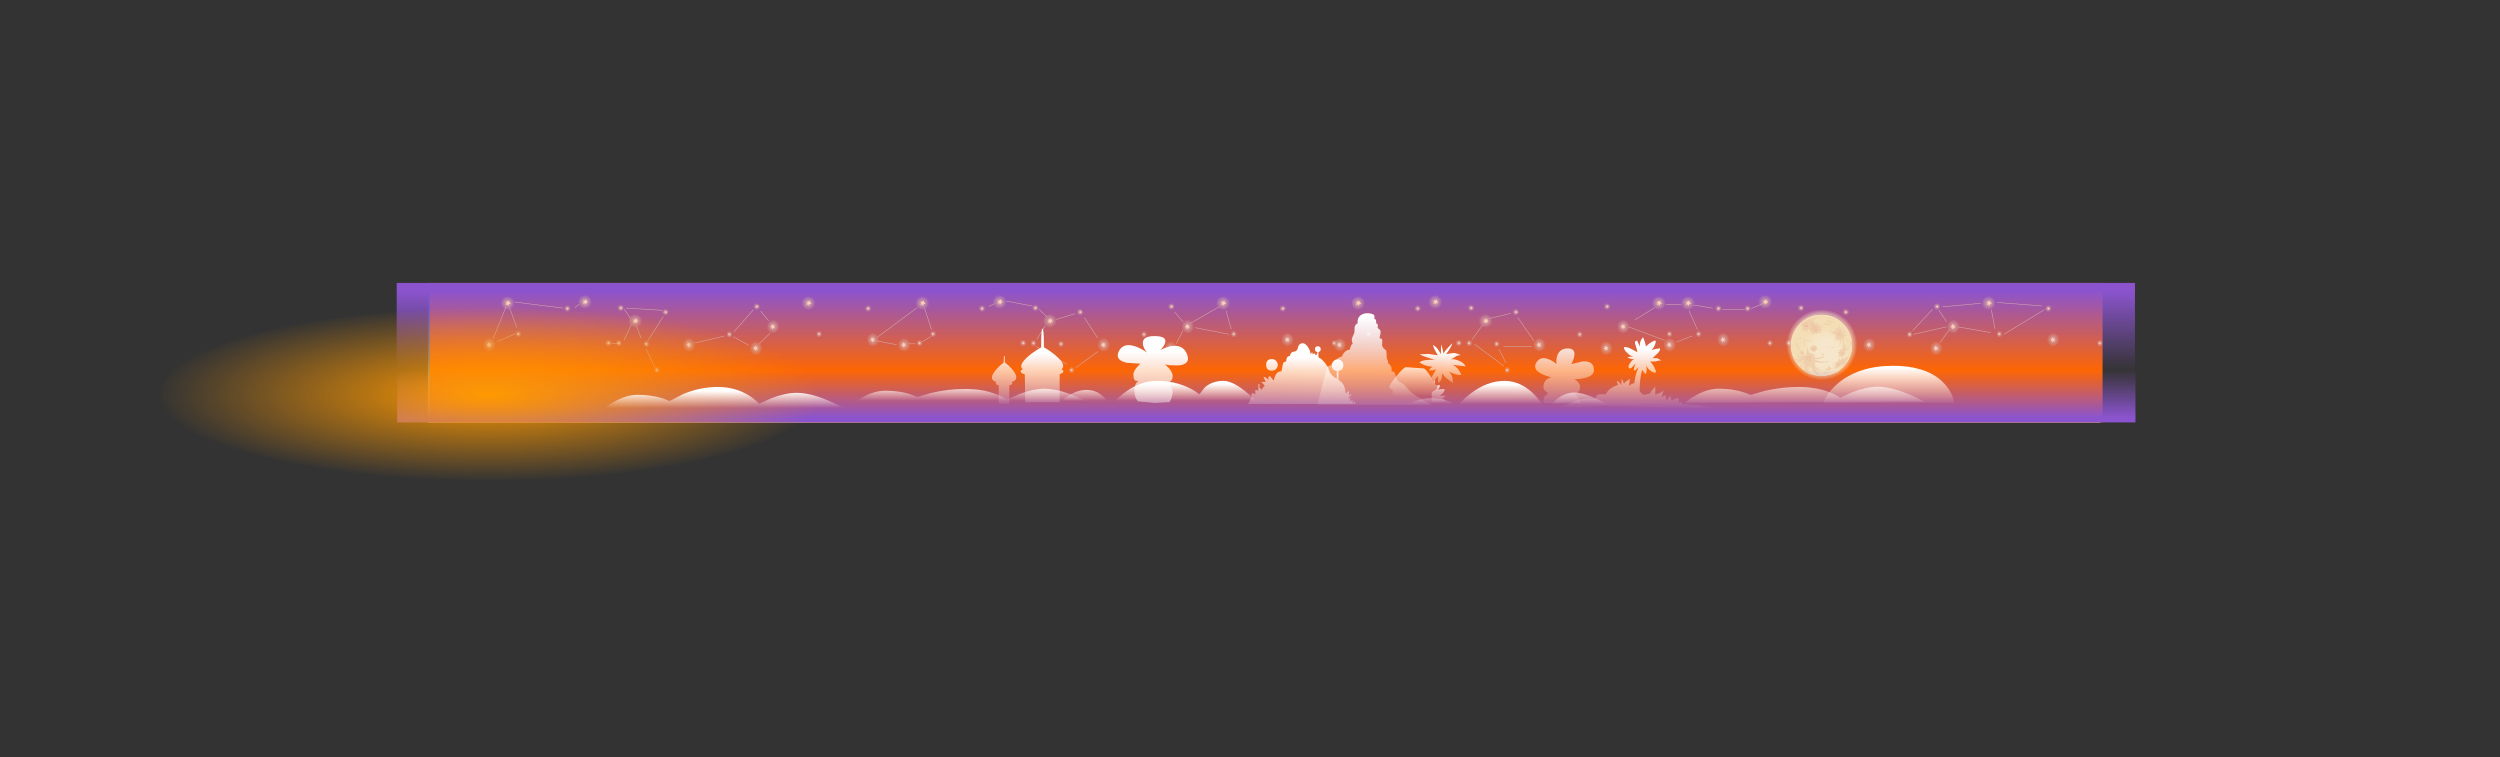 <?xml version="1.0" encoding="UTF-8" standalone="no"?>
<svg xmlns:xlink="http://www.w3.org/1999/xlink" height="434.65px" width="1434.55px" xmlns="http://www.w3.org/2000/svg">
  <rect width="100%" height="100%" fill="#333333" stroke="none"/>
  <g transform="matrix(1.0, 0.0, 0.0, 1.0, 723.5, 202.3)">
    <use height="80.05" transform="matrix(1.192, 0.0, 0.0, 1.0, -477.939, -39.9)" width="805.05" xlink:href="#sprite0"/>
    <use height="79.95" transform="matrix(1.0, 0.0, 0.0, 1.0, -477.0, -39.95)" width="960.0" xlink:href="#shape1"/>
    <use height="47.0" transform="matrix(-1.239, 0.0, 0.0, -1.175, 501.587, 15.275)" width="805.05" xlink:href="#sprite1"/>
    <use height="46.5" transform="matrix(1.0, 0.0, 0.0, 1.0, -447.1, -34.0)" width="930.5" xlink:href="#sprite2"/>
    <use height="235.2" transform="matrix(0.181, 0.0, 0.0, 0.181, 300.644, -25.556)" width="235.2" xlink:href="#sprite6"/>
    <use height="47.0" transform="matrix(1.239, 0.0, 0.0, 0.704, -495.587, 7.003)" width="805.05" xlink:href="#sprite1"/>
    <use height="50.0" transform="matrix(7.532, 0.0, 0.0, 1.974, -631.144, -25.344)" width="50.0" xlink:href="#sprite7"/>
    <use height="55.0" transform="matrix(1.0, 0.0, 0.0, 1.0, -377.0, -22.6)" width="774.8" xlink:href="#sprite8"/>
  </g>
  <defs>
    <g id="sprite0" transform="matrix(1.0, 0.0, 0.0, 1.0, 402.5, 40.0)">
      <use height="80.05" transform="matrix(1.0, 0.0, 0.0, 1.0, -402.5, -40.0)" width="805.05" xlink:href="#shape0"/>
    </g>
    <g id="shape0" transform="matrix(1.0, 0.0, 0.0, 1.0, 402.5, 40.0)">
      <path d="M402.55 -40.0 L402.55 40.05 -402.5 40.05 -402.5 -40.0 402.55 -40.0" fill="url(#gradient0)" fill-rule="evenodd" stroke="none"/>
    </g>
    <linearGradient gradientTransform="matrix(0.0, 0.042, 0.108, 0.0, 1096.4, 0.0)" gradientUnits="userSpaceOnUse" id="gradient0" spreadMethod="pad" x1="-819.2" x2="819.2">
      <stop offset="0.0" stop-color="#0054a1"/>
      <stop offset="0.533" stop-color="#0078f1"/>
      <stop offset="1.0" stop-color="#ffffff"/>
    </linearGradient>
    <g id="shape1" transform="matrix(1.0, 0.0, 0.0, 1.0, 477.0, 39.95)">
      <path d="M483.0 -39.95 L483.0 40.0 -477.0 40.0 -477.0 -39.95 483.0 -39.95" fill="#ff6600" fill-rule="evenodd" stroke="none"/>
    </g>
    <g id="sprite1" transform="matrix(1.0, 0.0, 0.0, 1.0, 402.5, 23.5)">
      <use height="47.0" transform="matrix(1.0, 0.0, 0.0, 1.0, -402.5, -23.5)" width="805.05" xlink:href="#shape2"/>
    </g>
    <g id="shape2" transform="matrix(1.0, 0.0, 0.0, 1.0, 402.5, 23.5)">
      <path d="M-402.5 -23.5 L402.55 -23.5 402.55 23.5 -402.5 23.5 -402.5 -23.5" fill="url(#gradient1)" fill-rule="evenodd" stroke="none"/>
    </g>
    <linearGradient gradientTransform="matrix(0.0, 0.024, 0.108, 0.0, 1096.4, 0.0)" gradientUnits="userSpaceOnUse" id="gradient1" spreadMethod="pad" x1="-819.2" x2="819.2">
      <stop offset="0.0" stop-color="#8b54ce" stop-opacity="0.0"/>
      <stop offset="1.0" stop-color="#8b54ce"/>
    </linearGradient>
    <g id="sprite2" transform="matrix(1.0, 0.0, 0.0, 1.0, 465.45, 23.5)">
      <use height="38.55" transform="matrix(1.0, 0.0, 0.0, 1.0, -459.0, -19.15)" width="890.25" xlink:href="#shape3"/>
      <use height="102.25" transform="matrix(0.455, 0.0, 0.0, 0.455, -465.463, -23.477)" width="557.2" xlink:href="#sprite3"/>
      <use height="102.25" transform="matrix(0.455, 0.0, 0.0, 0.455, -227.513, -23.477)" width="557.2" xlink:href="#sprite3"/>
      <use height="102.25" transform="matrix(0.455, 0.0, 0.0, 0.455, 22.487, -23.477)" width="557.2" xlink:href="#sprite3"/>
      <use height="102.25" transform="matrix(0.455, 0.0, 0.0, 0.455, 211.787, -23.477)" width="557.2" xlink:href="#sprite3"/>
    </g>
    <g id="shape3" transform="matrix(1.0, 0.0, 0.0, 1.0, 459.0, 19.15)">
      <path d="M125.1 -12.0 L112.6 -9.0 M214.1 -17.0 L222.85 -17.0 M227.35 -13.5 L232.1 -2.75 M230.1 -16.75 L240.85 -15.0 M196.35 -8.25 L207.6 -15.25 M246.6 -14.25 L259.1 -14.25 M263.1 -14.75 L269.6 -17.5 M375.1 -7.25 L370.6 -14.0 M373.1 -15.75 L394.6 -17.75 M400.85 -14.0 L402.85 -3.25 M400.35 -1.0 L381.6 -4.25 M355.85 -2.25 L367.1 -14.25 M429.85 -16.25 L404.1 -18.25 M229.1 1.0 L220.1 4.5 M104.35 5.75 L121.1 18.25 M122.35 16.5 L118.35 8.75 M121.1 7.0 L137.1 7.0 M108.85 -5.25 L102.85 3.0 M138.35 3.75 L129.1 -9.5 M213.35 3.5 L192.6 -4.25 M371.35 4.75 L376.85 -2.75 M408.1 0.0 L431.1 -14.0 M375.1 -4.25 L356.35 0.0 M-411.85 -15.25 L-409.6 -17.25 M-445.35 -4.0 L-449.35 -15.0 M-446.6 -18.5 L-418.85 -15.0 M-380.1 -9.25 L-383.6 -14.25 M-382.6 -15.0 L-361.85 -13.75 M-320.85 -1.25 L-309.6 -14.0 M-305.35 -13.25 L-300.85 -7.75 M-211.35 -15.0 L-207.35 -2.75 M-174.35 -16.0 L-171.35 -17.5 M-145.6 -14.25 L-141.1 -10.0 M-135.85 -8.5 L-125.1 -11.75 M-62.85 -7.0 L-67.85 -12.75 M-58.85 -6.25 L-42.35 -15.75 M-38.35 -13.5 L-35.35 -3.0 M-164.35 -19.0 L-149.6 -16.25 M-129.6 17.25 L-147.35 7.0 M-112.1 10.0 L-124.6 19.25 M-207.75 1.35 L-212.6 4.25 M-216.6 5.5 L-220.5 5.5 M-227.5 6.0 L-238.35 3.85 M-312.35 6.25 L-320.85 1.5 M-343.1 5.0 L-326.1 1.0 M-390.85 5.25 L-387.6 5.25 M-371.1 8.5 L-366.1 19.0 M-238.1 1.5 L-215.6 -15.25 M-299.85 -0.75 L-306.1 5.5 M-383.85 3.5 L-379.6 -5.5 M-361.35 -10.0 L-370.1 3.75 M-374.1 2.0 L-376.6 -4.75 M-456.6 4.25 L-446.1 -0.25 M-451.6 -15.5 L-458.85 2.5 M-119.6 -9.5 L-112.1 2.0 M-146.85 2.75 L-142.1 -4.75 M-66.85 5.25 L-63.1 -2.0 M-36.6 0.0 L-55.85 -3.75" fill="none" stroke="#d5abae" stroke-linecap="round" stroke-linejoin="round" stroke-width="0.3"/>
    </g>
    <g id="sprite3" transform="matrix(1.0, 0.0, 0.0, 1.0, 279.1, 51.65)">
      <use height="21.6" transform="matrix(1.0, 0.0, 0.0, 1.0, -96.25, -27.65)" width="21.6" xlink:href="#sprite4"/>
      <use height="21.6" transform="matrix(0.5, 0.0, 0.0, 0.5, -109.125, -38.625)" width="21.6" xlink:href="#sprite4"/>
      <use height="21.6" transform="matrix(0.5, 0.0, 0.0, 0.5, -52.625, -33.375)" width="21.6" xlink:href="#sprite4"/>
      <use height="21.6" transform="matrix(1.0, 0.0, 0.0, 1.0, 122.2, -50.15)" width="21.6" xlink:href="#sprite4"/>
      <use height="21.6" transform="matrix(0.5, 0.0, 0.0, 0.5, 62.375, -40.375)" width="21.6" xlink:href="#sprite4"/>
      <use height="21.6" transform="matrix(0.5, 0.0, 0.0, 0.5, 202.825, -37.875)" width="21.6" xlink:href="#sprite4"/>
      <use height="21.6" transform="matrix(0.5, 0.0, 0.0, 0.5, -124.625, 5.625)" width="21.6" xlink:href="#sprite4"/>
      <use height="21.6" transform="matrix(-0.902, 0.0, 0.0, 1.0, 224.096, -4.0)" width="21.6" xlink:href="#sprite4"/>
      <use height="21.6" transform="matrix(-0.451, 0.0, 0.0, 0.5, 278.123, 5.775)" width="21.6" xlink:href="#sprite4"/>
      <use height="21.6" transform="matrix(-0.902, 0.0, 0.0, 1.0, 98.146, -20.5)" width="21.6" xlink:href="#sprite4"/>
      <use height="21.6" transform="matrix(-0.451, 0.0, 0.0, 0.5, 151.373, -5.725)" width="21.6" xlink:href="#sprite4"/>
      <use height="21.6" transform="matrix(-0.902, 0.0, 0.0, 1.0, -7.854, 2.5)" width="21.6" xlink:href="#sprite4"/>
      <use height="21.6" transform="matrix(-0.451, 0.0, 0.0, 0.5, -53.227, 39.775)" width="21.6" xlink:href="#sprite4"/>
      <use height="21.6" transform="matrix(-0.451, 0.0, 0.0, 0.5, 38.273, -5.225)" width="21.6" xlink:href="#sprite4"/>
      <use height="21.6" transform="matrix(-0.451, 0.0, 0.0, 0.5, -66.527, 6.775)" width="21.6" xlink:href="#sprite4"/>
      <use height="21.6" transform="matrix(1.0, 0.0, 0.0, 1.0, -257.1, -50.15)" width="21.6" xlink:href="#sprite4"/>
      <use height="21.6" transform="matrix(1.0, 0.0, 0.0, 1.0, -159.65, -51.65)" width="21.6" xlink:href="#sprite4"/>
      <use height="21.6" transform="matrix(0.5, 0.0, 0.0, 0.5, -176.475, -37.875)" width="21.6" xlink:href="#sprite4"/>
      <use height="21.6" transform="matrix(-0.451, 0.0, 0.0, 0.5, -101.177, 5.775)" width="21.6" xlink:href="#sprite4"/>
      <use height="21.6" transform="matrix(-0.451, 0.0, 0.0, 0.5, -227.927, -5.725)" width="21.6" xlink:href="#sprite4"/>
      <use height="21.6" transform="matrix(-0.902, 0.0, 0.0, 1.0, -259.604, 2.5)" width="21.6" xlink:href="#sprite4"/>
      <use height="49.6" transform="matrix(1.0, 0.0, 0.0, 1.0, 48.8, -21.2)" width="170.75" xlink:href="#sprite5"/>
    </g>
    <g id="sprite4" transform="matrix(1.0, 0.0, 0.0, 1.0, 10.25, 10.45)">
      <use height="17.3" transform="matrix(1.0, 0.0, 0.0, 1.0, -8.1, -8.3)" width="17.3" xlink:href="#shape4"/>
      <use height="6.1" transform="matrix(1.0, 0.0, 0.0, 1.0, -1.9, -2.65)" width="6.25" xlink:href="#shape5"/>
    </g>
    <g id="shape4" transform="matrix(1.0, 0.0, 0.0, 1.0, 8.1, 8.3)">
      <path d="M6.65 -5.8 Q9.2 -3.25 9.2 0.35 9.2 3.9 6.65 6.4 4.1 8.95 0.55 9.0 -3.0 8.95 -5.55 6.4 -8.1 3.9 -8.1 0.35 -8.1 -3.25 -5.55 -5.8 -3.0 -8.3 0.55 -8.3 4.1 -8.3 6.65 -5.8" fill="url(#gradient2)" fill-rule="evenodd" stroke="none"/>
    </g>
    <radialGradient cx="0" cy="0" gradientTransform="matrix(0.011, 0.0, 0.0, 0.011, 0.55, 0.35)" gradientUnits="userSpaceOnUse" id="gradient2" r="819.2" spreadMethod="pad">
      <stop offset="0.0" stop-color="#d8aca7"/>
      <stop offset="1.0" stop-color="#d8aca7" stop-opacity="0.0"/>
    </radialGradient>
    <g id="shape5" transform="matrix(1.0, 0.0, 0.0, 1.0, 1.9, 2.65)">
      <path d="M2.15 -2.65 Q2.6 -2.05 2.7 -1.0 L2.65 -0.3 Q3.45 -0.5 4.35 0.8 L4.15 1.1 3.5 1.55 Q2.85 1.65 1.85 1.0 2.4 2.4 1.85 3.45 0.75 3.45 0.35 1.8 L0.05 1.95 -1.35 2.4 -1.9 2.4 Q-1.85 0.95 -0.15 0.45 -1.8 -0.15 -1.55 -1.5 L0.4 -1.1 Q0.9 -2.4 2.15 -2.65" fill="#fdceba" fill-rule="evenodd" stroke="none"/>
    </g>
    <g id="sprite5" transform="matrix(1.0, 0.0, 0.0, 1.0, 10.25, 30.15)">
      <use height="21.6" transform="matrix(-0.902, 0.0, 0.0, 1.0, 17.546, -2.15)" width="21.6" xlink:href="#sprite4"/>
    </g>
    <g id="sprite6" transform="matrix(1.0, 0.0, 0.0, 1.0, 118.55, 118.55)">
      <use height="235.2" transform="matrix(1.0, 0.0, 0.0, 1.0, -118.55, -118.55)" width="235.2" xlink:href="#shape6"/>
    </g>
    <g id="shape6" transform="matrix(1.0, 0.0, 0.0, 1.0, 118.55, 118.55)">
      <path d="M0.85 -118.55 L2.65 -118.5 3.45 -118.4 14.05 -117.75 Q53.2 -113.15 82.2 -84.1 111.45 -54.85 115.9 -15.25 116.65 -8.25 116.65 -0.95 116.65 47.75 82.2 82.2 49.05 115.35 2.65 116.6 L0.5 116.65 0.2 116.65 -0.95 116.65 Q-49.65 116.65 -84.1 82.2 -118.55 47.75 -118.55 -0.95 -118.55 -8.25 -117.75 -15.25 -113.35 -54.85 -84.1 -84.1 -49.65 -118.55 -0.95 -118.55 L-0.95 -118.5 0.2 -118.55 0.5 -118.55 0.85 -118.55 M67.25 -69.6 Q38.55 -98.3 -2.05 -98.3 -42.65 -98.3 -71.35 -69.6 -100.05 -40.9 -100.05 -0.3 -100.05 40.3 -71.35 69.0 -42.65 97.7 -2.05 97.7 38.55 97.7 67.25 69.0 95.95 40.3 95.95 -0.3 95.95 -40.9 67.25 -69.6" fill="url(#gradient3)" fill-rule="evenodd" stroke="none"/>
      <path d="M67.25 -69.6 Q95.95 -40.9 95.95 -0.3 95.95 40.3 67.25 69.0 38.55 97.7 -2.05 97.7 -42.65 97.7 -71.35 69.0 -100.05 40.3 -100.05 -0.3 -100.05 -40.9 -71.35 -69.6 -42.65 -98.3 -2.05 -98.3 38.55 -98.3 67.25 -69.6" fill="url(#gradient4)" fill-rule="evenodd" stroke="none"/>
      <path d="M67.7 -47.4 Q68.25 -46.9 68.25 -46.15 68.25 -45.4 67.7 -44.85 67.15 -44.35 66.4 -44.35 65.65 -44.35 65.1 -44.85 64.55 -45.4 64.55 -46.15 64.55 -46.9 65.1 -47.4 65.65 -47.95 66.4 -47.95 67.15 -47.95 67.7 -47.4 M71.8 -48.7 L72.05 -48.1 71.8 -47.5 Q71.55 -47.25 71.2 -47.25 70.85 -47.25 70.6 -47.5 70.35 -47.75 70.35 -48.1 L70.6 -48.7 71.2 -48.95 71.8 -48.7 M35.0 -5.4 L36.15 -5.05 Q40.0 -3.65 40.8 0.3 L35.0 -5.4 M34.85 -8.15 L35.0 -7.7 34.85 -7.25 34.4 -7.05 Q34.15 -7.05 34.0 -7.25 L33.8 -7.7 34.0 -8.15 Q34.15 -8.35 34.4 -8.35 L34.85 -8.15 M26.8 -1.4 L27.0 -0.95 26.8 -0.5 26.35 -0.3 Q26.1 -0.3 25.9 -0.5 L25.7 -0.95 25.9 -1.4 26.35 -1.6 26.8 -1.4 M38.05 -13.1 Q38.35 -13.45 38.8 -13.45 39.25 -13.45 39.55 -13.1 L39.85 -12.35 39.55 -11.55 Q39.25 -11.25 38.8 -11.25 38.35 -11.25 38.05 -11.55 37.75 -11.9 37.75 -12.35 37.75 -12.8 38.05 -13.1 M1.35 -16.75 L0.5 -13.35 Q-1.55 -11.3 -4.45 -11.95 -6.25 -12.15 -7.65 -13.4 L-7.75 -15.0 Q-6.1 -12.8 -3.35 -12.45 -1.65 -12.45 -0.35 -13.05 L1.35 -16.75 M1.15 -17.7 L1.25 -17.45 1.15 -17.2 Q1.05 -17.1 0.95 -17.1 0.85 -17.1 0.75 -17.2 L0.65 -17.45 0.75 -17.7 0.95 -17.8 1.15 -17.7 M0.55 -18.25 L0.45 -18.0 Q0.35 -17.9 0.25 -17.9 0.15 -17.9 0.05 -18.0 L-0.05 -18.25 0.05 -18.5 0.25 -18.6 0.45 -18.5 0.55 -18.25 M36.1 -56.85 L36.25 -56.4 36.1 -55.95 35.65 -55.75 Q35.4 -55.75 35.25 -55.95 L35.05 -56.4 35.25 -56.85 35.65 -57.05 36.1 -56.85 M27.45 -50.7 L27.65 -51.15 28.05 -51.35 Q28.3 -51.35 28.5 -51.15 L28.65 -50.7 28.5 -50.25 Q28.3 -50.05 28.05 -50.05 27.8 -50.05 27.65 -50.25 L27.45 -50.7 M29.9 -58.0 Q29.65 -58.0 29.5 -58.2 L29.3 -58.65 29.5 -59.1 Q29.65 -59.3 29.9 -59.3 L30.35 -59.1 30.5 -58.65 30.35 -58.2 29.9 -58.0 M17.0 -54.85 L17.15 -54.4 17.0 -53.95 16.55 -53.75 Q16.3 -53.75 16.15 -53.95 L15.95 -54.4 16.15 -54.85 16.55 -55.05 17.0 -54.85 M12.25 -55.85 L12.65 -56.05 Q12.9 -56.05 13.1 -55.85 L13.25 -55.4 13.1 -54.95 Q12.9 -54.75 12.65 -54.75 12.4 -54.75 12.25 -54.95 L12.05 -55.4 12.25 -55.85 M19.1 -66.4 L19.85 -67.7 21.25 -67.6 24.3 -71.75 35.0 -66.25 26.6 -67.25 22.9 -65.25 25.9 -61.9 Q18.75 -65.35 10.8 -65.55 6.05 -65.65 1.5 -64.65 L6.8 -68.35 -1.6 -66.3 8.55 -70.35 19.1 -66.4 M12.5 -85.85 L15.85 -86.15 Q27.45 -86.85 38.1 -82.8 L41.9 -81.3 12.5 -85.85 M10.85 -75.9 L11.05 -75.8 11.15 -75.55 11.05 -75.3 Q10.95 -75.2 10.85 -75.2 10.75 -75.2 10.65 -75.3 L10.55 -75.55 10.65 -75.8 10.85 -75.9 M11.9 -81.85 L12.0 -81.6 11.9 -81.35 11.7 -81.25 11.5 -81.35 11.4 -81.6 11.5 -81.85 11.7 -81.95 11.9 -81.85 M9.95 -74.55 L10.05 -74.8 10.25 -74.9 10.45 -74.8 10.55 -74.55 10.45 -74.3 Q10.35 -74.2 10.25 -74.2 10.15 -74.2 10.05 -74.3 L9.95 -74.55 M2.25 -76.9 L2.4 -76.45 2.25 -76.0 1.8 -75.8 Q1.55 -75.8 1.4 -76.0 L1.2 -76.45 1.4 -76.9 Q1.55 -77.1 1.8 -77.1 L2.25 -76.9 M4.4 -77.35 Q4.55 -77.55 4.8 -77.55 L5.25 -77.35 5.4 -76.9 5.25 -76.45 4.8 -76.25 Q4.55 -76.25 4.4 -76.45 L4.2 -76.9 4.4 -77.35 M8.5 -86.4 L8.65 -85.95 8.5 -85.5 8.05 -85.3 Q7.8 -85.3 7.65 -85.5 L7.45 -85.95 7.65 -86.4 8.05 -86.6 8.5 -86.4 M5.65 -86.85 L6.1 -86.65 6.25 -86.2 6.1 -85.75 5.65 -85.55 Q5.4 -85.55 5.25 -85.75 L5.05 -86.2 5.25 -86.65 5.65 -86.85 M28.45 -79.7 L28.55 -79.45 28.45 -79.2 Q28.35 -79.1 28.25 -79.1 28.15 -79.1 28.05 -79.2 L27.95 -79.45 28.05 -79.7 28.25 -79.8 28.45 -79.7 M29.75 -79.65 L29.85 -79.4 29.75 -79.15 Q29.65 -79.05 29.55 -79.05 29.45 -79.05 29.35 -79.15 L29.25 -79.4 29.35 -79.65 29.55 -79.75 29.75 -79.65 M20.85 -77.55 L22.95 -77.4 Q28.25 -77.1 33.0 -75.5 38.3 -73.65 43.5 -71.15 L22.75 -75.15 23.6 -73.4 22.65 -75.15 15.85 -70.4 13.4 -70.5 19.9 -76.15 10.55 -77.1 14.8 -78.55 12.7 -80.7 16.85 -78.9 17.15 -80.0 17.8 -78.45 27.2 -79.85 20.85 -77.55 M75.25 -50.6 L75.4 -50.15 75.25 -49.7 74.8 -49.5 Q74.55 -49.5 74.4 -49.7 L74.2 -50.15 74.4 -50.6 Q74.55 -50.8 74.8 -50.8 L75.25 -50.6 M71.7 -60.45 L71.9 -60.9 Q72.05 -61.1 72.3 -61.1 L72.75 -60.9 72.9 -60.45 72.75 -60.0 72.3 -59.8 Q72.05 -59.8 71.9 -60.0 L71.7 -60.45 M65.95 -57.1 L66.2 -56.5 65.95 -55.9 Q65.65 -55.65 65.3 -55.65 64.95 -55.65 64.7 -55.9 64.4 -56.15 64.4 -56.5 L64.7 -57.1 65.3 -57.35 65.95 -57.1 M66.1 -63.15 L66.25 -62.7 66.1 -62.25 65.65 -62.05 Q65.4 -62.05 65.25 -62.25 L65.05 -62.7 65.25 -63.15 65.65 -63.35 66.1 -63.15 M60.3 -58.95 L60.5 -59.4 Q60.65 -59.6 60.9 -59.6 L61.35 -59.4 61.5 -58.95 61.35 -58.5 Q61.15 -58.3 60.9 -58.3 60.65 -58.3 60.5 -58.5 L60.3 -58.95 M60.25 -61.6 L60.65 -61.8 61.1 -61.6 61.25 -61.15 61.1 -60.7 60.65 -60.5 Q60.4 -60.5 60.25 -60.7 L60.05 -61.15 60.25 -61.6 M60.2 -54.95 L60.55 -56.6 62.7 -57.35 63.2 -56.05 62.1 -53.6 Q64.35 -51.75 67.1 -52.7 69.3 -53.4 70.1 -55.55 L68.05 -58.1 71.4 -54.6 Q70.4 -52.15 68.25 -51.0 66.0 -49.65 63.5 -50.1 L61.1 -54.45 60.2 -54.95 M49.85 -68.85 L50.0 -68.4 49.85 -67.95 49.4 -67.75 Q49.15 -67.75 49.0 -67.95 L48.8 -68.4 49.0 -68.85 Q49.15 -69.05 49.4 -69.05 L49.85 -68.85 M47.1 -70.65 L47.25 -70.2 47.1 -69.75 46.65 -69.55 Q46.4 -69.55 46.25 -69.75 L46.05 -70.2 46.25 -70.65 46.65 -70.85 47.1 -70.65 M51.65 -65.35 L52.9 -65.65 60.6 -48.25 62.8 -49.65 Q62.8 -47.35 63.2 -44.9 63.55 -42.65 65.25 -41.15 L68.4 -42.2 69.9 -45.6 71.8 -45.85 71.25 -43.6 73.95 -46.35 76.05 -47.2 66.9 -36.1 79.05 -32.45 67.75 -29.0 74.05 -19.2 64.25 -23.8 Q71.95 -8.65 69.55 8.3 L74.1 -6.45 Q75.25 -3.65 75.2 -0.5 L75.0 3.7 Q74.2 11.3 69.1 16.85 L77.8 7.8 77.65 9.4 80.4 6.05 79.4 9.45 78.35 12.25 Q75.9 17.75 70.8 21.3 L75.85 21.0 69.7 27.55 73.3 30.05 67.5 31.8 67.8 37.1 66.35 36.6 64.8 38.45 66.05 44.3 68.05 43.05 71.4 40.8 Q75.9 37.3 78.2 32.3 L74.55 40.8 85.05 33.3 84.3 35.8 82.9 39.9 Q80.4 46.05 75.3 50.3 L76.25 51.05 77.5 55.2 74.3 56.8 75.55 57.8 63.8 64.3 63.3 61.55 60.55 62.55 60.2 63.5 59.85 64.55 59.35 65.6 58.8 66.55 Q58.05 67.8 56.95 68.6 56.05 69.25 55.1 69.2 L53.25 67.35 39.5 77.55 46.4 69.75 34.3 75.55 41.35 71.15 33.9 73.4 43.55 66.3 41.55 66.55 45.05 63.55 29.9 65.9 32.2 65.25 35.95 63.95 Q41.35 61.55 44.45 56.35 L28.55 57.3 48.8 52.05 44.8 49.85 51.75 50.25 50.3 41.75 59.35 47.5 61.35 43.1 63.4 37.9 Q64.3 35.15 62.05 33.15 L53.45 39.5 56.6 31.1 47.55 36.3 50.3 33.55 51.2 32.55 Q52.3 31.3 52.8 29.7 53.65 26.95 52.8 24.3 L46.55 22.55 56.0 18.7 53.0 13.85 53.7 14.15 54.35 14.35 54.85 14.6 55.95 14.75 Q58.05 14.55 59.15 13.0 59.95 11.9 59.95 10.5 L62.85 11.9 Q65.35 6.7 65.7 0.9 66.35 -10.7 59.9 -20.3 L58.55 -19.95 Q59.35 -16.55 59.25 -12.85 L58.9 -8.4 Q57.95 -0.9 52.1 3.9 53.65 2.05 54.65 -0.3 L55.95 -4.15 Q58.1 -12.6 53.25 -19.65 L42.3 -10.45 43.45 -11.9 44.65 -13.3 Q46.0 -14.8 46.85 -16.55 48.3 -19.5 48.1 -22.65 L41.05 -14.6 46.3 -22.8 33.3 -17.1 37.25 -19.6 Q40.55 -21.6 42.05 -25.0 L42.7 -26.75 Q43.6 -30.45 42.25 -33.85 34.0 -38.45 24.55 -38.05 L36.05 -39.7 Q26.35 -45.75 15.05 -47.7 26.45 -47.75 36.8 -43.2 L38.7 -43.7 32.8 -45.95 39.25 -45.0 31.6 -50.4 42.55 -44.5 Q43.6 -47.55 42.05 -50.2 40.4 -53.05 37.75 -55.1 L47.1 -51.45 47.05 -57.95 53.4 -50.55 Q54.85 -58.3 51.65 -65.35 M52.9 -67.4 L52.75 -66.95 52.3 -66.75 Q52.05 -66.75 51.9 -66.95 L51.7 -67.4 51.9 -67.85 Q52.05 -68.05 52.3 -68.05 L52.75 -67.85 52.9 -67.4 M55.35 -65.3 Q55.05 -65.6 55.05 -66.0 55.05 -66.4 55.35 -66.65 55.6 -66.95 56.0 -66.95 L56.7 -66.65 56.95 -66.0 56.7 -65.3 56.0 -65.05 Q55.6 -65.05 55.35 -65.3 M53.7 -65.9 L53.9 -66.35 Q54.05 -66.55 54.3 -66.55 L54.75 -66.35 54.9 -65.9 54.75 -65.45 54.3 -65.25 Q54.05 -65.25 53.9 -65.45 L53.7 -65.9 M52.6 -76.1 L52.75 -75.65 52.6 -75.2 52.15 -75.0 Q51.9 -75.0 51.75 -75.2 L51.55 -75.65 51.75 -76.1 52.15 -76.3 52.6 -76.1 M47.35 -79.35 L47.5 -78.9 47.35 -78.45 46.9 -78.25 Q46.65 -78.25 46.5 -78.45 L46.3 -78.9 46.5 -79.35 Q46.65 -79.55 46.9 -79.55 L47.35 -79.35 M48.9 -77.65 Q49.05 -77.85 49.3 -77.85 L49.75 -77.65 49.9 -77.2 49.75 -76.75 Q49.55 -76.55 49.3 -76.55 49.05 -76.55 48.9 -76.75 L48.7 -77.2 48.9 -77.65 M44.35 -80.75 L45.0 -80.55 45.25 -80.05 45.0 -79.55 44.35 -79.35 Q44.0 -79.35 43.75 -79.55 43.45 -79.75 43.45 -80.05 L43.75 -80.55 Q44.0 -80.75 44.35 -80.75 M60.1 -36.9 L60.4 -38.25 60.5 -38.75 60.55 -39.25 59.4 -40.15 Q49.3 -47.05 45.5 -34.8 57.0 -24.1 60.1 -36.9 M78.45 2.45 L76.45 3.9 80.65 -3.25 78.45 2.45 M84.8 5.75 L84.55 7.55 Q83.3 14.55 76.5 16.9 L84.8 5.75 M83.35 1.15 L83.5 1.6 83.35 2.05 82.9 2.25 Q82.65 2.25 82.5 2.05 L82.3 1.6 82.5 1.15 Q82.65 0.95 82.9 0.95 L83.35 1.15 M86.4 2.65 L86.6 3.1 86.4 3.55 85.95 3.75 Q85.7 3.75 85.5 3.55 L85.3 3.1 85.5 2.65 85.95 2.45 86.4 2.65 M86.9 0.65 L87.1 1.1 86.9 1.55 Q86.7 1.75 86.45 1.75 L86.0 1.55 85.8 1.1 86.0 0.65 86.45 0.45 Q86.7 0.45 86.9 0.65 M83.4 -8.85 L83.5 -9.1 83.7 -9.2 83.9 -9.1 84.0 -8.85 83.9 -8.6 83.7 -8.5 83.5 -8.6 83.4 -8.85 M81.7 -15.65 L81.9 -15.55 82.0 -15.3 81.9 -15.05 81.7 -14.95 81.5 -15.05 81.4 -15.3 81.5 -15.55 81.7 -15.65 M93.35 -14.2 L93.7 -12.6 94.85 -12.15 Q95.15 -9.3 94.5 -6.7 93.8 -4.05 92.45 -2.05 L91.4 -0.7 89.35 1.6 90.8 -6.0 88.05 -0.75 91.7 -15.35 93.35 -14.2 M81.0 -5.45 L80.8 -5.9 81.0 -6.35 Q81.15 -6.55 81.4 -6.55 L81.85 -6.35 82.0 -5.9 81.85 -5.45 81.4 -5.25 Q81.15 -5.25 81.0 -5.45 M80.5 -7.9 Q80.65 -8.1 80.9 -8.1 L81.35 -7.9 81.5 -7.45 81.35 -7.0 Q81.15 -6.8 80.9 -6.8 80.65 -6.8 80.5 -7.0 L80.3 -7.45 80.5 -7.9 M78.8 -11.7 L78.75 -10.35 78.0 -10.05 Q74.9 -10.55 76.5 -11.75 L77.0 -11.3 78.8 -11.7 M79.6 -9.95 L79.4 -10.05 79.3 -10.3 79.4 -10.55 79.6 -10.65 79.8 -10.55 79.9 -10.3 79.8 -10.05 79.6 -9.95 M79.75 -13.0 L79.6 -14.85 80.35 -15.9 83.2 -13.3 Q84.6 -14.15 85.2 -15.65 85.85 -17.3 85.25 -18.8 L86.3 -19.0 86.6 -17.95 Q87.1 -10.7 79.75 -13.0 M75.1 -15.45 Q74.6 -15.9 74.8 -16.4 L77.5 -15.65 76.4 -17.9 77.5 -17.35 78.8 -18.45 79.65 -17.85 78.65 -15.6 77.5 -13.9 Q76.1 -14.5 75.1 -15.45 M80.75 -18.8 L80.85 -19.05 81.05 -19.15 81.25 -19.05 81.35 -18.8 81.25 -18.55 Q81.15 -18.45 81.05 -18.45 80.95 -18.45 80.85 -18.55 L80.75 -18.8 M57.35 25.05 L59.05 26.8 59.9 26.95 Q65.95 27.75 67.15 21.6 66.6 21.0 65.9 20.7 59.95 17.55 57.35 25.05 M41.3 15.55 L41.5 16.15 41.3 16.8 40.85 17.05 40.4 16.8 40.2 16.15 40.4 15.55 Q40.6 15.25 40.85 15.25 L41.3 15.55 M47.5 9.4 L47.65 9.85 47.5 10.3 47.05 10.5 Q46.8 10.5 46.65 10.3 L46.45 9.85 46.65 9.4 47.05 9.2 47.5 9.4 M41.05 2.45 L40.85 3.15 40.4 3.4 39.95 3.15 39.75 2.45 39.95 1.8 Q40.15 1.5 40.4 1.5 40.65 1.5 40.85 1.8 L41.05 2.45 M51.85 5.5 L52.05 6.05 51.85 6.65 51.3 6.85 50.8 6.65 50.55 6.05 Q50.55 5.7 50.8 5.5 51.0 5.25 51.3 5.25 51.6 5.25 51.85 5.5 M30.55 76.0 Q30.55 75.65 30.85 75.4 31.1 75.15 31.45 75.15 L32.1 75.4 32.35 76.0 32.1 76.6 31.45 76.85 30.85 76.6 Q30.55 76.35 30.55 76.0 M2.1 82.3 L2.25 82.75 2.1 83.2 1.65 83.4 Q1.4 83.4 1.25 83.2 L1.05 82.75 1.25 82.3 1.65 82.1 2.1 82.3 M2.1 76.95 L2.25 77.4 2.1 77.85 1.65 78.05 Q1.4 78.05 1.25 77.85 L1.05 77.4 1.25 76.95 1.65 76.75 2.1 76.95 M10.1 78.6 L9.65 78.8 Q9.4 78.8 9.25 78.6 L9.05 78.15 9.25 77.7 9.65 77.5 10.1 77.7 10.25 78.15 10.1 78.6 M17.1 85.45 L19.4 84.3 19.1 82.05 20.65 85.1 Q18.35 87.85 14.9 86.6 9.5 93.55 2.95 87.85 3.75 85.8 4.25 87.4 9.7 90.5 13.3 86.6 L11.95 85.2 5.25 85.2 Q11.1 80.9 17.1 85.45 M0.6 70.05 L0.75 70.5 0.6 70.95 0.15 71.15 Q-0.1 71.15 -0.25 70.95 L-0.45 70.5 -0.25 70.05 0.15 69.85 0.6 70.05 M3.15 64.05 L10.05 65.65 13.75 63.35 Q12.35 66.5 8.8 66.85 5.35 66.85 3.15 64.05 M13.8 59.3 L14.0 60.4 13.8 61.5 13.3 61.95 12.8 61.5 12.6 60.4 12.8 59.3 Q13.0 58.85 13.3 58.85 L13.8 59.3 M24.05 63.25 L20.7 64.85 Q21.95 67.3 24.05 69.35 28.7 73.9 34.45 71.05 37.35 69.55 36.45 70.65 L34.35 72.35 Q32.75 73.35 31.0 73.8 L23.2 74.8 29.0 76.5 Q20.95 81.25 12.65 77.15 8.2 74.95 5.25 71.1 7.95 74.35 12.15 74.25 L14.15 73.7 16.0 73.1 18.8 74.05 18.65 64.8 16.75 63.4 24.05 63.25 M25.35 59.65 L25.5 60.1 25.35 60.55 Q25.15 60.75 24.9 60.75 24.65 60.75 24.5 60.55 L24.3 60.1 24.5 59.65 Q24.65 59.45 24.9 59.45 L25.35 59.65 M33.5 45.05 Q33.9 45.35 33.9 45.75 33.9 46.15 33.5 46.45 L32.45 46.75 Q31.85 46.75 31.45 46.45 31.0 46.15 31.0 45.75 31.0 45.35 31.45 45.05 31.85 44.75 32.45 44.75 33.05 44.75 33.5 45.05 M27.6 46.85 L27.75 47.3 27.6 47.75 27.15 47.95 Q26.9 47.95 26.75 47.75 L26.55 47.3 26.75 46.85 27.15 46.65 27.6 46.85 M21.85 47.85 Q21.85 47.45 22.15 47.15 22.45 46.85 22.85 46.85 23.25 46.85 23.55 47.15 L23.85 47.85 23.55 48.55 22.85 48.85 Q22.45 48.85 22.15 48.55 21.85 48.25 21.85 47.85 M25.0 28.8 L25.15 29.25 25.0 29.7 24.55 29.9 Q24.3 29.9 24.15 29.7 L23.95 29.25 24.15 28.8 24.55 28.6 25.0 28.8 M27.6 27.2 L27.75 27.65 27.6 28.1 27.15 28.3 Q26.9 28.3 26.75 28.1 L26.55 27.65 26.75 27.2 27.15 27.0 27.6 27.2 M29.75 26.25 L29.6 26.7 29.15 26.9 Q28.9 26.9 28.75 26.7 L28.55 26.25 28.75 25.8 29.15 25.6 29.6 25.8 29.75 26.25 M18.25 48.7 L17.3 49.2 Q13.2 51.35 8.9 49.55 L18.25 48.7 M0.0 29.25 L2.95 26.5 2.65 24.6 4.2 24.75 4.6 25.7 5.0 27.4 4.9 28.15 4.2 29.6 3.0 31.0 4.05 31.6 4.6 36.4 11.8 33.95 7.8 36.35 Q-6.7 44.8 -23.7 43.9 L-23.65 45.55 Q4.45 55.85 33.75 49.85 4.65 58.5 -25.2 52.35 L-23.65 54.85 Q-22.5 56.55 -20.7 57.45 -19.0 58.4 -16.95 58.8 L-24.55 58.4 -22.2 64.8 -26.05 63.3 Q-16.9 72.4 -4.75 76.9 L-11.35 76.6 Q-16.7 75.15 -21.1 71.45 L-17.55 75.05 Q-12.2 80.2 -4.9 82.15 L-7.65 81.75 Q-17.3 79.9 -24.35 73.05 -17.15 88.7 -2.3 96.95 L-5.35 96.0 Q-28.35 87.55 -36.55 64.4 L-37.05 68.6 Q-37.3 72.1 -35.75 75.4 L-45.85 62.85 -41.15 78.65 Q-44.0 76.5 -45.85 73.6 -49.7 67.65 -51.05 60.65 L-50.45 65.3 Q-47.9 81.35 -35.35 91.6 L-37.45 92.05 -51.85 84.55 Q-60.1 70.15 -55.2 54.05 L-59.7 62.75 Q-60.35 59.6 -60.3 56.25 -60.25 50.85 -57.6 45.9 L-59.1 44.35 -66.3 50.25 -66.8 48.95 Q-69.55 53.2 -74.2 55.05 -77.8 56.45 -81.85 55.8 L-69.85 48.3 Q-72.9 50.05 -76.35 50.55 L-84.05 50.25 -72.4 47.5 -73.9 47.8 Q-80.2 48.75 -85.45 45.6 -88.95 43.5 -91.2 40.0 -78.85 46.55 -65.6 42.25 L-78.1 38.25 -78.55 37.15 -69.95 38.8 Q-73.0 38.05 -75.7 36.2 -80.25 33.2 -82.6 28.15 L-81.45 27.85 Q-79.2 30.4 -76.5 32.35 -71.95 35.55 -66.5 36.7 L-73.55 29.3 Q-70.6 31.7 -66.95 33.2 -63.25 34.55 -59.55 34.8 L-62.3 29.7 -70.45 27.75 -70.65 22.65 -75.5 20.6 -69.75 21.35 -68.95 18.65 -72.55 12.6 -64.0 19.9 -60.2 15.3 Q-60.35 17.2 -59.85 18.75 L-58.9 20.55 Q-57.8 22.0 -56.2 22.5 L-56.7 23.5 Q-57.85 25.9 -57.35 28.25 -57.15 29.3 -56.5 30.1 -54.95 32.1 -52.3 32.7 -46.95 15.95 -48.05 -1.55 -46.2 13.0 -39.3 25.95 L-35.2 21.8 Q-34.45 25.3 -31.75 27.45 -30.65 28.35 -28.9 28.35 -26.45 28.4 -24.35 27.2 L-27.7 34.1 -17.45 29.3 -25.65 37.05 -24.6 39.3 -8.05 38.9 -8.75 34.6 -6.75 37.4 -5.3 37.8 -4.05 37.1 -2.85 37.85 -1.95 36.6 -0.55 37.45 Q0.65 36.8 1.8 36.1 L2.6 33.7 1.35 31.5 -4.0 29.9 -4.25 27.7 -1.7 29.5 0.0 29.25 M16.5 31.8 L16.65 32.25 16.5 32.7 16.05 32.9 Q15.8 32.9 15.65 32.7 L15.45 32.25 15.65 31.8 16.05 31.6 16.5 31.8 M19.8 30.5 L20.0 30.05 Q20.15 29.85 20.4 29.85 L20.85 30.05 21.0 30.5 20.85 30.95 20.4 31.15 Q20.15 31.15 20.0 30.95 L19.8 30.5 M0.85 22.95 L1.0 23.4 0.85 23.85 0.4 24.05 Q0.15 24.05 0.0 23.85 L-0.2 23.4 0.0 22.95 Q0.15 22.75 0.4 22.75 L0.85 22.95 M9.1 7.6 L9.25 8.05 9.1 8.5 8.65 8.7 Q8.4 8.7 8.25 8.5 L8.05 8.05 8.25 7.6 8.65 7.4 9.1 7.6 M0.55 9.85 Q0.55 9.55 0.9 9.35 L1.65 9.15 2.45 9.35 2.75 9.85 2.45 10.35 1.65 10.55 0.9 10.35 Q0.55 10.15 0.55 9.85 M4.8 8.85 L5.0 8.4 Q5.15 8.2 5.4 8.2 L5.85 8.4 6.0 8.85 5.85 9.3 5.4 9.5 Q5.15 9.5 5.0 9.3 L4.8 8.85 M13.4 5.7 L13.85 5.9 14.0 6.35 13.85 6.8 13.4 7.0 Q13.15 7.0 13.0 6.8 L12.8 6.35 13.0 5.9 Q13.15 5.7 13.4 5.7 M32.45 23.65 L32.65 23.2 33.05 23.0 33.5 23.2 33.65 23.65 33.5 24.1 33.05 24.3 Q32.8 24.3 32.65 24.1 L32.45 23.65 M31.15 24.35 L31.6 24.55 31.75 25.0 31.6 25.45 31.15 25.65 Q30.9 25.65 30.75 25.45 L30.55 25.0 30.75 24.55 31.15 24.35 M25.55 0.2 L26.95 4.0 24.95 3.35 25.55 0.2 M21.4 2.45 L21.7 3.15 21.4 3.85 Q21.1 4.15 20.7 4.15 L20.0 3.85 19.7 3.15 Q19.7 2.75 20.0 2.45 20.3 2.15 20.7 2.15 21.1 2.15 21.4 2.45 M35.4 7.0 L36.65 5.5 38.55 6.6 Q35.15 10.05 30.8 8.1 28.65 7.15 27.45 5.2 L35.4 7.0 M39.7 3.75 Q40.0 3.75 40.2 4.05 L40.4 4.65 40.2 5.3 39.7 5.55 39.2 5.3 39.0 4.65 39.2 4.05 Q39.4 3.75 39.7 3.75 M63.0 53.8 L63.7 55.3 66.2 55.35 69.6 50.9 69.95 47.9 63.0 53.8 M59.95 54.85 L60.4 53.3 58.55 53.3 Q51.45 53.55 47.85 59.4 L46.3 61.85 48.5 61.95 Q57.25 62.05 59.95 54.85 M-34.85 -76.15 Q-32.7 -76.0 -30.7 -76.75 -28.2 -77.45 -26.2 -78.95 L-26.25 -75.45 -23.2 -76.7 -25.7 -70.7 -21.2 -71.45 -26.2 -69.2 -24.7 -68.5 -5.6 -75.45 -19.25 -68.4 -17.65 -67.1 -14.2 -69.7 -13.75 -66.45 -9.65 -67.95 -10.0 -62.5 -0.45 -63.2 -8.95 -56.55 -6.9 -56.8 Q1.35 -57.75 9.25 -55.75 L-7.45 -53.45 7.45 -46.0 -2.7 -48.8 -4.65 -47.75 -2.95 -45.75 -7.55 -45.5 1.75 -33.6 Q-0.45 -36.2 -3.3 -38.2 -4.5 -39.15 -5.85 -39.9 L-7.1 -40.5 Q-11.05 -41.7 -14.85 -39.65 L-16.2 -35.7 -21.55 -38.4 -23.55 -36.65 -28.65 -38.15 -34.8 -31.4 -32.7 -42.7 -36.95 -40.95 -35.9 -44.25 -39.95 -45.45 -39.55 -51.0 -45.65 -51.4 -44.7 -40.45 -52.05 -49.6 -58.7 -41.2 -59.2 -54.2 -67.15 -48.55 Q-65.05 -51.9 -63.55 -55.85 -62.3 -59.25 -63.45 -62.7 L-71.45 -62.7 -64.55 -67.6 -68.35 -72.1 -59.95 -71.6 -60.4 -78.95 -57.6 -81.1 -56.35 -77.1 -53.4 -77.65 Q-51.9 -77.95 -50.55 -78.6 -45.55 -80.7 -41.95 -84.7 L-44.6 -80.1 -40.25 -82.15 Q-25.05 -89.05 -8.35 -90.85 L-39.2 -80.15 -17.0 -83.55 -36.3 -76.4 -34.85 -76.15 M-87.25 -15.2 L-87.1 -14.75 Q-87.1 -14.5 -87.25 -14.3 -87.45 -14.1 -87.7 -14.1 L-88.1 -14.3 -88.3 -14.75 -88.1 -15.2 -87.7 -15.4 Q-87.45 -15.4 -87.25 -15.2 M-87.9 -16.95 L-87.75 -16.5 Q-87.75 -16.25 -87.9 -16.05 -88.1 -15.85 -88.35 -15.85 -88.6 -15.85 -88.75 -16.05 L-88.95 -16.5 -88.75 -16.95 -88.35 -17.15 -87.9 -16.95 M-88.65 -19.1 L-88.1 -18.85 -87.9 -18.35 -88.1 -17.8 -88.65 -17.6 -89.15 -17.8 -89.4 -18.35 -89.15 -18.85 -88.65 -19.1 M-83.85 -20.3 L-83.65 -19.1 -83.85 -17.85 Q-84.1 -17.35 -84.4 -17.35 L-84.9 -17.85 -85.15 -19.1 -84.9 -20.3 -84.4 -20.85 Q-84.1 -20.85 -83.85 -20.3 M-83.5 -22.45 L-83.35 -22.0 Q-83.35 -21.75 -83.5 -21.55 -83.7 -21.35 -83.95 -21.35 -84.2 -21.35 -84.35 -21.55 L-84.55 -22.0 -84.35 -22.45 -83.95 -22.65 -83.5 -22.45 M-84.2 -25.15 L-83.75 -24.95 -83.6 -24.5 -83.75 -24.05 -84.2 -23.85 -84.6 -24.05 -84.8 -24.5 -84.6 -24.95 -84.2 -25.15 M-83.35 -28.2 L-82.95 -28.4 -82.5 -28.2 -82.35 -27.75 Q-82.35 -27.5 -82.5 -27.3 -82.7 -27.1 -82.95 -27.1 -83.2 -27.1 -83.35 -27.3 L-83.55 -27.75 -83.35 -28.2 M-87.85 -35.9 L-87.4 -35.7 -87.25 -35.25 Q-87.25 -35.0 -87.4 -34.8 L-87.85 -34.6 Q-88.1 -34.6 -88.25 -34.8 L-88.45 -35.25 -88.25 -35.7 -87.85 -35.9 M-86.85 -38.05 L-86.65 -37.45 -86.85 -36.85 Q-87.05 -36.6 -87.3 -36.6 -87.55 -36.6 -87.75 -36.85 L-87.95 -37.45 -87.75 -38.05 -87.3 -38.3 -86.85 -38.05 M-86.1 -41.15 L-86.5 -41.35 -86.7 -41.8 -86.5 -42.25 -86.1 -42.45 -85.65 -42.25 -85.5 -41.8 Q-85.5 -41.55 -85.65 -41.35 L-86.1 -41.15 M-86.85 -40.25 L-86.45 -40.45 -86.0 -40.25 -85.85 -39.8 -86.0 -39.35 -86.45 -39.15 Q-86.7 -39.15 -86.85 -39.35 L-87.05 -39.8 -86.85 -40.25 M-28.4 -69.05 L-32.0 -72.4 -35.35 -69.95 Q-35.5 -68.1 -34.6 -66.4 -33.75 -64.75 -32.3 -64.45 -30.85 -64.2 -29.7 -65.5 -28.55 -66.8 -28.4 -69.05 M-34.0 -54.5 Q-34.15 -54.1 -33.95 -53.85 -33.85 -53.65 -33.45 -53.65 L-28.85 -48.9 -28.75 -48.45 Q-28.35 -48.05 -27.7 -47.95 -15.85 -40.35 -13.5 -55.45 L-13.1 -57.75 -13.15 -57.8 Q-19.3 -66.9 -29.5 -63.5 L-30.8 -63.05 Q-35.45 -60.3 -34.4 -55.65 L-34.0 -54.5 M-59.6 -66.5 Q-59.5 -62.65 -57.05 -60.05 -54.6 -57.45 -51.25 -57.55 -47.9 -57.7 -45.6 -60.45 -43.3 -63.25 -43.4 -67.0 -50.35 -75.6 -59.3 -68.4 L-59.6 -66.5 M-9.35 -0.7 L-9.25 -0.45 -9.35 -0.2 Q-9.45 -0.1 -9.55 -0.1 -9.65 -0.1 -9.75 -0.2 L-9.85 -0.45 -9.75 -0.7 -9.55 -0.8 -9.35 -0.7 M-8.25 -1.9 L-8.15 -2.15 -7.95 -2.25 -7.75 -2.15 -7.65 -1.9 -7.75 -1.65 Q-7.85 -1.55 -7.95 -1.55 -8.05 -1.55 -8.15 -1.65 L-8.25 -1.9 M-7.4 -3.15 L-7.3 -3.4 -7.1 -3.5 -6.9 -3.4 -6.8 -3.15 -6.9 -2.9 -7.1 -2.8 -7.3 -2.9 -7.4 -3.15 M-7.2 -8.9 L-7.0 -8.8 -6.9 -8.55 -7.0 -8.3 -7.2 -8.2 -7.4 -8.3 -7.5 -8.55 -7.4 -8.8 -7.2 -8.9 M-7.7 -10.6 L-7.6 -10.35 -7.7 -10.1 -7.9 -10.0 -8.1 -10.1 -8.2 -10.35 -8.1 -10.6 -7.9 -10.7 -7.7 -10.6 M-9.35 -10.9 L-9.15 -11.0 -8.95 -10.9 -8.85 -10.65 -8.95 -10.4 Q-9.05 -10.3 -9.15 -10.3 -9.25 -10.3 -9.35 -10.4 L-9.45 -10.65 -9.35 -10.9 M-7.0 -9.65 L-6.9 -9.4 -7.0 -9.15 -7.2 -9.05 -7.4 -9.15 -7.5 -9.4 -7.4 -9.65 -7.2 -9.75 -7.0 -9.65 M-19.5 -5.8 L-19.4 -5.55 -19.5 -5.3 -19.7 -5.2 -19.9 -5.3 -20.0 -5.55 -19.9 -5.8 -19.7 -5.9 -19.5 -5.8 M-19.3 -7.9 L-19.1 -7.8 -19.0 -7.55 -19.1 -7.3 -19.3 -7.2 -19.5 -7.3 -19.6 -7.55 -19.5 -7.8 -19.3 -7.9 M-19.05 -9.45 L-18.85 -9.35 -18.75 -9.1 -18.85 -8.85 Q-18.95 -8.75 -19.05 -8.75 -19.15 -8.75 -19.25 -8.85 L-19.35 -9.1 -19.25 -9.35 -19.05 -9.45 M-10.8 -6.65 L-11.9 -8.25 -9.6 -7.0 -10.8 -6.65 M-7.25 -15.9 L-7.35 -15.65 Q-7.45 -15.55 -7.55 -15.55 -7.65 -15.55 -7.75 -15.65 L-7.85 -15.9 -7.75 -16.15 -7.55 -16.25 -7.35 -16.15 -7.25 -15.9 M-0.55 -19.15 L-0.45 -18.9 -0.55 -18.65 Q-0.65 -18.55 -0.75 -18.55 -0.85 -18.55 -0.95 -18.65 L-1.05 -18.9 -0.95 -19.15 -0.75 -19.25 -0.55 -19.15 M-1.5 -18.95 L-1.6 -18.7 -1.8 -18.6 -2.0 -18.7 -2.1 -18.95 -2.0 -19.2 -1.8 -19.3 -1.6 -19.2 -1.5 -18.95 M-4.55 -18.95 L-4.35 -19.05 -4.15 -18.95 -4.05 -18.7 -4.15 -18.45 Q-4.25 -18.35 -4.35 -18.35 -4.45 -18.35 -4.55 -18.45 L-4.65 -18.7 -4.55 -18.95 M-31.7 -1.45 L-30.7 -0.7 Q-24.55 3.25 -20.4 -3.45 L-22.25 0.55 -21.35 1.75 Q-18.1 5.45 -13.7 3.2 L-18.1 7.95 -5.35 10.8 -17.65 9.45 -12.9 14.0 -16.1 12.7 -20.6 16.05 -18.3 19.35 Q-24.55 16.45 -27.7 22.55 L-28.25 21.05 Q-30.65 15.95 -36.2 18.3 -35.2 16.65 -35.3 14.9 -35.55 10.9 -39.7 9.85 L-36.95 6.1 -37.7 4.05 -32.85 4.4 -31.7 -1.45 M-33.15 -8.05 L-32.95 -7.9 -32.85 -7.65 -32.95 -7.35 Q-33.05 -7.25 -33.15 -7.25 -33.25 -7.25 -33.35 -7.35 L-33.45 -7.65 -33.35 -7.9 -33.15 -8.05 M-33.2 -8.85 L-33.1 -8.6 -33.2 -8.35 -33.4 -8.25 -33.6 -8.35 -33.7 -8.6 -33.6 -8.85 -33.4 -8.95 -33.2 -8.85 M-35.2 -24.3 Q-34.95 -24.05 -34.95 -23.7 -34.95 -23.35 -35.2 -23.1 -35.5 -22.85 -35.85 -22.85 -36.2 -22.85 -36.45 -23.1 L-36.75 -23.7 -36.45 -24.3 -35.85 -24.55 -35.2 -24.3 M-36.9 -25.9 L-36.75 -25.45 Q-36.75 -25.2 -36.9 -25.0 -37.1 -24.8 -37.35 -24.8 -37.6 -24.8 -37.75 -25.0 L-37.95 -25.45 -37.75 -25.9 -37.35 -26.1 -36.9 -25.9 M-39.25 -27.35 L-39.1 -26.9 Q-39.1 -26.65 -39.25 -26.45 L-39.7 -26.25 -40.1 -26.45 -40.3 -26.9 -40.1 -27.35 -39.7 -27.55 -39.25 -27.35 M-71.5 -23.7 L-66.7 -26.05 Q-67.15 -20.2 -73.2 -21.35 L-74.1 -26.05 -71.5 -23.7 M-48.5 -14.5 L-48.55 -12.9 -48.7 -14.6 -50.7 -16.95 -49.95 -18.55 -49.2 -17.25 -42.15 -14.75 -40.3 -17.2 -36.85 -17.7 -35.6 -21.0 Q-35.55 -20.3 -35.75 -19.7 -38.7 -9.95 -48.5 -14.5 M-50.6 -21.25 Q-50.25 -21.25 -50.0 -20.85 -49.75 -20.5 -49.75 -20.0 -49.75 -19.5 -50.0 -19.1 -50.25 -18.75 -50.6 -18.75 -50.95 -18.75 -51.2 -19.1 L-51.45 -20.0 -51.2 -20.85 Q-50.95 -21.25 -50.6 -21.25 M-72.9 -8.8 L-72.75 -8.35 Q-72.75 -8.1 -72.9 -7.9 -73.1 -7.7 -73.35 -7.7 -73.6 -7.7 -73.75 -7.9 L-73.95 -8.35 -73.75 -8.8 -73.35 -9.0 -72.9 -8.8 M-72.75 -18.05 L-72.6 -17.6 Q-72.6 -17.35 -72.75 -17.15 -72.95 -16.95 -73.2 -16.95 L-73.6 -17.15 -73.8 -17.6 -73.6 -18.05 -73.2 -18.25 Q-72.95 -18.25 -72.75 -18.05 M-75.1 -21.7 Q-74.5 -21.1 -74.5 -20.25 -74.5 -19.4 -75.1 -18.75 -75.75 -18.15 -76.65 -18.15 -77.55 -18.15 -78.15 -18.75 -78.8 -19.4 -78.8 -20.25 -78.8 -21.1 -78.15 -21.7 -77.55 -22.35 -76.65 -22.35 -75.75 -22.35 -75.1 -21.7 M-75.75 -20.2 L-75.9 -20.5 -76.35 -20.65 -76.75 -20.5 -76.95 -20.2 -76.75 -19.85 -76.35 -19.75 -75.9 -19.85 -75.75 -20.2 M-64.0 -14.55 L-63.6 -14.75 -63.15 -14.55 -63.0 -14.1 Q-63.0 -13.85 -63.15 -13.65 L-63.6 -13.45 -64.0 -13.65 -64.2 -14.1 -64.0 -14.55 M-63.15 -16.3 L-63.0 -15.85 Q-63.0 -15.6 -63.15 -15.4 L-63.6 -15.2 -64.0 -15.4 -64.2 -15.85 -64.0 -16.3 -63.6 -16.5 -63.15 -16.3 M-68.4 -18.05 L-68.25 -17.6 Q-68.25 -17.35 -68.4 -17.15 L-68.85 -16.95 Q-69.1 -16.95 -69.25 -17.15 L-69.45 -17.6 -69.25 -18.05 -68.85 -18.25 -68.4 -18.05 M-63.4 -18.8 L-62.9 -24.75 -60.85 -25.6 -63.4 -18.8 M-74.75 -32.8 L-74.6 -32.35 -74.75 -31.9 -75.2 -31.7 -75.6 -31.9 -75.8 -32.35 -75.6 -32.8 -75.2 -33.0 -74.75 -32.8 M-67.65 -41.25 L-67.5 -40.8 Q-67.5 -40.55 -67.65 -40.35 L-68.1 -40.15 -68.5 -40.35 -68.7 -40.8 -68.5 -41.25 -68.1 -41.45 -67.65 -41.25 M-68.0 -42.6 L-68.15 -42.15 Q-68.35 -41.95 -68.6 -41.95 L-69.0 -42.15 -69.2 -42.6 -69.0 -43.05 -68.6 -43.25 Q-68.35 -43.25 -68.15 -43.05 L-68.0 -42.6 M-67.4 -46.3 L-67.25 -45.85 -67.4 -45.4 -67.85 -45.2 Q-68.1 -45.2 -68.25 -45.4 L-68.45 -45.85 -68.25 -46.3 -67.85 -46.5 -67.4 -46.3 M-67.35 -47.15 L-67.55 -47.6 -67.35 -48.05 -66.95 -48.25 -66.5 -48.05 -66.35 -47.6 -66.5 -47.15 Q-66.7 -46.95 -66.95 -46.95 -67.2 -46.95 -67.35 -47.15 M-46.25 -25.6 L-46.1 -25.15 -46.25 -24.7 -46.7 -24.5 -47.1 -24.7 -47.3 -25.15 -47.1 -25.6 -46.7 -25.8 -46.25 -25.6 M-48.4 -25.75 L-48.6 -26.2 -48.4 -26.65 -48.0 -26.85 Q-47.75 -26.85 -47.55 -26.65 L-47.4 -26.2 Q-47.4 -25.95 -47.55 -25.75 -47.75 -25.55 -48.0 -25.55 L-48.4 -25.75 M-51.0 -31.9 L-50.85 -31.45 Q-50.85 -31.2 -51.0 -31.0 L-51.45 -30.8 Q-51.7 -30.8 -51.85 -31.0 L-52.05 -31.45 -51.85 -31.9 -51.45 -32.1 -51.0 -31.9 M-51.2 -32.95 L-51.0 -33.4 -50.6 -33.6 Q-50.35 -33.6 -50.15 -33.4 L-50.0 -32.95 -50.15 -32.5 Q-50.35 -32.3 -50.6 -32.3 L-51.0 -32.5 -51.2 -32.95 M-3.75 20.45 L-3.65 20.75 -3.75 21.1 -4.05 21.2 -4.3 21.1 -4.45 20.75 -4.3 20.45 -4.05 20.3 -3.75 20.45 M-8.5 15.8 L-8.3 16.25 -8.5 16.7 Q-8.7 16.9 -8.95 16.9 L-9.4 16.7 -9.6 16.25 -9.4 15.8 -8.95 15.6 -8.5 15.8 M-11.85 14.4 L-11.65 13.95 -11.2 13.75 Q-10.95 13.75 -10.75 13.95 L-10.55 14.4 -10.75 14.85 Q-10.95 15.05 -11.2 15.05 L-11.65 14.85 -11.85 14.4 M-9.9 0.1 L-9.8 0.4 -9.9 0.75 -10.2 0.85 -10.45 0.75 -10.6 0.4 -10.45 0.1 -10.2 -0.05 -9.9 0.1 M-23.15 7.1 L-24.7 6.4 Q-30.85 4.6 -32.9 10.9 -31.85 12.95 -29.85 13.8 -26.0 15.4 -22.75 12.35 L-23.15 7.1 M-22.75 25.8 Q-22.6 26.0 -22.6 26.25 L-22.75 26.7 -23.2 26.9 -23.6 26.7 -23.8 26.25 -23.6 25.8 -23.2 25.6 -22.75 25.8 M-34.6 39.05 L-34.55 35.95 Q-34.55 34.7 -35.0 33.45 -49.25 26.95 -53.1 41.45 L-53.5 43.25 Q-50.5 46.85 -46.4 47.8 -37.55 52.0 -35.3 43.75 L-35.05 43.55 -35.15 43.2 Q-34.85 41.8 -34.7 40.2 L-34.35 39.5 -34.6 39.05 M-68.8 14.85 L-68.6 14.4 -68.2 14.2 -67.75 14.4 Q-67.6 14.6 -67.6 14.85 L-67.75 15.3 -68.2 15.5 -68.6 15.3 -68.8 14.85 M-76.6 19.15 Q-76.45 19.35 -76.45 19.6 L-76.6 20.05 -77.05 20.25 Q-77.3 20.25 -77.45 20.05 L-77.65 19.6 -77.45 19.15 -77.05 18.95 -76.6 19.15 M-80.9 17.55 L-80.7 17.1 -80.3 16.9 -79.85 17.1 -79.7 17.55 -79.85 18.0 -80.3 18.2 -80.7 18.0 -80.9 17.55 M-73.75 11.15 Q-73.6 11.35 -73.6 11.6 L-73.75 12.05 Q-73.95 12.25 -74.2 12.25 L-74.6 12.05 -74.8 11.6 -74.6 11.15 -74.2 10.95 Q-73.95 10.95 -73.75 11.15 M-75.95 9.4 L-76.1 9.3 -76.35 9.25 -76.5 9.05 -76.6 8.8 Q-84.1 -0.95 -83.85 -16.65 -80.0 -0.1 -69.3 13.2 L-75.35 8.8 -75.4 9.05 -75.55 9.2 -75.7 9.4 -75.95 9.4 M-53.15 7.65 L-54.4 5.55 Q-61.85 -9.2 -54.0 -24.0 -56.85 -8.1 -53.15 7.65 M-51.85 10.85 L-51.65 11.8 -51.85 12.75 -52.4 13.15 -52.9 12.75 -53.15 11.8 -52.9 10.85 -52.4 10.45 -51.85 10.85 M-8.55 44.35 L-8.25 43.85 -7.5 43.6 Q-7.05 43.6 -6.75 43.85 -6.45 44.05 -6.45 44.35 L-6.75 44.9 -7.5 45.1 -8.25 44.9 -8.55 44.35 M-11.55 29.4 Q-11.25 29.65 -11.25 30.0 -11.25 30.35 -11.55 30.65 L-12.4 30.9 -13.2 30.65 -13.55 30.0 -13.2 29.4 Q-12.9 29.1 -12.4 29.1 -11.9 29.1 -11.55 29.4 M-2.3 24.9 L-7.5 28.35 -4.1 25.9 -2.6 22.8 -2.3 24.9 M-8.25 32.95 Q-8.1 33.15 -8.1 33.4 L-8.25 33.85 -8.7 34.05 -9.1 33.85 -9.3 33.4 -9.1 32.95 -8.7 32.75 -8.25 32.95 M-7.75 30.1 Q-7.6 30.3 -7.6 30.55 L-7.75 31.0 Q-7.95 31.2 -8.2 31.2 L-8.6 31.0 -8.8 30.55 -8.6 30.1 -8.2 29.9 Q-7.95 29.9 -7.75 30.1 M-61.3 24.95 L-62.2 22.8 -66.8 23.05 -67.35 25.55 -66.6 26.85 -62.0 27.6 -61.3 24.95 M-60.95 47.85 L-60.75 47.4 -60.35 47.2 -59.9 47.4 -59.75 47.85 -59.9 48.3 -60.35 48.5 Q-60.6 48.5 -60.75 48.3 L-60.95 47.85 M-86.65 34.35 L-86.45 33.9 -86.05 33.7 -85.6 33.9 Q-85.45 34.1 -85.45 34.35 L-85.6 34.8 -86.05 35.0 Q-86.3 35.0 -86.45 34.8 L-86.65 34.35 M-84.9 25.0 Q-84.35 25.0 -83.95 25.3 -83.6 25.55 -83.6 25.9 -83.6 26.25 -83.95 26.55 L-84.9 26.8 -85.8 26.55 -86.2 25.9 Q-86.2 25.55 -85.8 25.3 -85.45 25.0 -84.9 25.0 M-92.2 6.55 Q-91.95 6.8 -91.95 7.15 L-92.2 7.8 -92.8 8.05 -93.4 7.8 -93.65 7.15 -93.4 6.55 Q-93.15 6.25 -92.8 6.25 -92.45 6.25 -92.2 6.55 M-94.65 4.0 Q-94.45 3.75 -94.1 3.75 -93.75 3.75 -93.5 4.0 L-93.3 4.5 -93.5 5.05 -94.1 5.25 -94.65 5.05 -94.9 4.5 -94.65 4.0 M-96.05 1.9 L-95.8 1.35 Q-95.6 1.1 -95.3 1.1 -95.0 1.1 -94.75 1.35 L-94.55 1.9 -94.75 2.5 -95.3 2.7 Q-95.6 2.7 -95.8 2.5 L-96.05 1.9 M-1.2 86.6 L-0.6 84.35 -0.25 87.8 -4.55 88.8 -5.85 86.45 -3.4 87.5 -1.2 86.6 M-3.1 81.6 Q-2.85 81.6 -2.65 81.8 -2.5 82.0 -2.5 82.25 L-2.65 82.7 Q-2.85 82.9 -3.1 82.9 L-3.5 82.7 -3.7 82.25 -3.5 81.8 -3.1 81.6 M-30.9 86.7 Q-30.75 86.9 -30.75 87.15 L-30.9 87.6 Q-31.1 87.8 -31.35 87.8 -31.6 87.8 -31.75 87.6 L-31.95 87.15 -31.75 86.7 -31.35 86.5 -30.9 86.7 M-31.0 82.6 L-35.05 76.9 -29.9 82.55 -31.0 82.6 M-39.7 79.9 L-35.25 84.55 Q-38.75 84.1 -39.55 80.7 L-39.7 79.9 M-33.4 86.35 L-33.85 86.55 Q-34.1 86.55 -34.25 86.35 L-34.45 85.9 -34.25 85.45 -33.85 85.25 -33.4 85.45 Q-33.25 85.65 -33.25 85.9 L-33.4 86.35 M-25.2 86.4 Q-24.95 86.4 -24.75 86.6 -24.6 86.8 -24.6 87.05 L-24.75 87.5 Q-24.95 87.7 -25.2 87.7 L-25.6 87.5 -25.8 87.05 -25.6 86.6 -25.2 86.4 M-28.05 85.4 L-27.85 84.95 -27.45 84.75 -27.0 84.95 Q-26.85 85.15 -26.85 85.4 L-27.0 85.85 -27.45 86.05 Q-27.7 86.05 -27.85 85.85 L-28.05 85.4 M-29.8 83.4 L-29.6 82.95 -29.2 82.75 Q-28.95 82.75 -28.75 82.95 -28.6 83.15 -28.6 83.4 L-28.75 83.85 Q-28.95 84.05 -29.2 84.05 L-29.6 83.85 -29.8 83.4 M-3.2 70.0 L-9.2 70.15 -11.25 69.35 -3.2 70.0 M-69.0 71.25 L-69.25 69.4 Q-70.05 62.35 -66.6 56.1 L-65.75 69.65 -63.95 64.7 -63.15 76.1 -69.0 71.25 M-64.95 62.8 L-64.75 62.35 -64.35 62.15 -63.9 62.35 Q-63.75 62.55 -63.75 62.8 L-63.9 63.25 Q-64.1 63.45 -64.35 63.45 -64.6 63.45 -64.75 63.25 L-64.95 62.8 M-64.05 60.8 L-64.2 54.05 -61.2 49.25 -64.05 60.8 M-66.85 51.65 Q-66.7 51.85 -66.7 52.1 L-66.85 52.55 -67.3 52.75 -67.7 52.55 -67.9 52.1 -67.7 51.65 -67.3 51.45 -66.85 51.65 M-58.9 71.9 Q-58.75 72.1 -58.75 72.35 L-58.9 72.8 Q-59.1 73.0 -59.35 73.0 -59.6 73.0 -59.75 72.8 L-59.95 72.35 -59.75 71.9 -59.35 71.7 -58.9 71.9" fill="#efcfac" fill-rule="evenodd" stroke="none"/>
      <path d="M67.15 21.6 L67.1 21.6 67.15 21.6 M-13.15 -57.75 L-13.15 -57.8 -13.1 -57.75 -13.15 -57.75" fill="#f6e7cc" fill-rule="evenodd" stroke="none"/>
      <path d="M53.35 -41.45 Q53.25 -41.45 53.15 -41.55 L53.05 -41.8 53.15 -42.05 53.35 -42.15 53.55 -42.05 53.65 -41.8 53.55 -41.55 Q53.45 -41.45 53.35 -41.45 M60.1 -36.9 Q57.0 -24.1 45.5 -34.8 48.35 -33.05 51.15 -31.35 L54.75 -31.7 Q54.5 -31.2 54.65 -30.75 L55.05 -30.7 55.7 -30.95 Q59.0 -33.1 60.1 -36.9 M52.95 -33.7 L53.15 -33.8 53.35 -33.7 53.45 -33.45 53.35 -33.2 Q53.25 -33.1 53.15 -33.1 53.05 -33.1 52.95 -33.2 L52.85 -33.45 52.95 -33.7 M54.35 -34.95 L54.45 -35.2 54.65 -35.3 54.85 -35.2 54.95 -34.95 54.85 -34.7 Q54.75 -34.6 54.65 -34.6 54.55 -34.6 54.45 -34.7 L54.35 -34.95 M58.75 -34.75 L58.85 -34.5 58.75 -34.25 Q58.65 -34.15 58.55 -34.15 58.45 -34.15 58.35 -34.25 L58.25 -34.5 58.35 -34.75 58.55 -34.85 58.75 -34.75 M47.9 -39.55 L48.0 -39.8 48.2 -39.9 48.4 -39.8 48.5 -39.55 48.4 -39.3 48.2 -39.2 48.0 -39.3 47.9 -39.55 M57.35 25.05 L60.35 25.4 65.15 21.9 65.25 22.0 Q64.9 24.0 67.1 21.6 L67.15 21.6 Q65.95 27.75 59.9 26.95 L59.05 26.8 57.35 25.05 M62.65 23.0 L62.75 23.25 62.65 23.5 62.45 23.6 62.25 23.5 62.15 23.25 62.25 23.0 62.45 22.9 62.65 23.0 M59.3 23.6 L59.4 23.85 59.3 24.1 59.1 24.2 58.9 24.1 58.8 23.85 58.9 23.6 59.1 23.5 59.3 23.6 M68.8 50.4 L68.9 50.8 68.8 51.2 68.5 51.35 68.25 51.2 68.1 50.8 Q68.1 50.55 68.25 50.4 68.35 50.25 68.5 50.25 68.65 50.25 68.8 50.4 M69.6 50.9 L66.2 55.35 63.7 55.3 63.0 53.8 65.6 53.85 69.6 50.9 M58.5 54.95 L58.6 54.7 58.8 54.6 59.0 54.7 59.1 54.95 59.0 55.2 58.8 55.3 58.6 55.2 58.5 54.95 M59.95 54.85 Q57.25 62.05 48.5 61.95 L46.3 61.85 47.85 59.4 54.1 58.55 55.05 57.6 56.1 57.55 Q58.85 57.05 59.95 54.85 M-35.35 -69.95 Q-32.75 -67.0 -29.25 -68.6 L-28.4 -69.05 Q-28.55 -66.8 -29.7 -65.5 -30.85 -64.2 -32.3 -64.45 -33.75 -64.75 -34.6 -66.4 -35.5 -68.1 -35.35 -69.95 M-31.95 -59.15 L-31.75 -59.25 -31.55 -59.15 -31.45 -58.9 -31.55 -58.65 Q-31.65 -58.55 -31.75 -58.55 -31.85 -58.55 -31.95 -58.65 L-32.05 -58.9 -31.95 -59.15 M-31.45 -60.75 L-31.2 -60.6 -31.1 -60.3 -31.2 -59.95 Q-31.3 -59.85 -31.45 -59.85 L-31.7 -59.95 -31.8 -60.3 -31.7 -60.6 -31.45 -60.75 M-30.8 -63.05 L-32.85 -60.6 -32.45 -59.45 -34.0 -54.5 -34.4 -55.65 Q-35.45 -60.3 -30.8 -63.05 M-33.45 -53.65 L-29.7 -53.65 -29.9 -55.55 -29.0 -54.7 -27.7 -55.2 -27.6 -56.3 -26.85 -55.3 -30.6 -52.55 -28.6 -50.15 -28.85 -48.9 -33.45 -53.65 M-27.7 -47.95 L-23.85 -47.45 -21.35 -49.35 -21.15 -47.7 -18.55 -48.85 -18.05 -51.05 -15.65 -51.75 -15.95 -53.65 -14.85 -54.0 -15.15 -56.1 -13.15 -57.75 -13.1 -57.75 -13.5 -55.45 Q-15.85 -40.35 -27.7 -47.95 M-24.55 -50.95 L-24.45 -50.7 -24.55 -50.45 Q-24.65 -50.35 -24.75 -50.35 -24.85 -50.35 -24.95 -50.45 L-25.05 -50.7 -24.95 -50.95 -24.75 -51.05 -24.55 -50.95 M-23.1 -51.95 L-22.95 -51.55 Q-22.95 -51.3 -23.1 -51.1 -23.3 -50.95 -23.55 -50.95 L-23.95 -51.1 -24.15 -51.55 -23.95 -51.95 -23.55 -52.15 -23.1 -51.95 M-26.95 -50.6 L-25.4 -50.6 -26.2 -49.5 -26.95 -50.6 M-26.25 -51.7 L-26.15 -51.95 -25.95 -52.05 -25.75 -51.95 -25.65 -51.7 -25.75 -51.45 Q-25.85 -51.35 -25.95 -51.35 -26.05 -51.35 -26.15 -51.45 L-26.25 -51.7 M-28.65 -52.8 L-28.45 -52.7 -28.35 -52.45 -28.45 -52.2 Q-28.55 -52.1 -28.65 -52.1 -28.75 -52.1 -28.85 -52.2 L-28.95 -52.45 -28.85 -52.7 -28.65 -52.8 M-24.3 -61.55 L-24.2 -61.3 -24.3 -61.05 -24.5 -60.95 -24.7 -61.05 -24.8 -61.3 -24.7 -61.55 -24.5 -61.65 -24.3 -61.55 M-59.6 -66.5 L-57.9 -64.45 -57.55 -65.3 -57.45 -64.9 -57.7 -64.0 -55.85 -61.65 -56.5 -63.35 -56.0 -62.45 -54.4 -61.95 -52.9 -64.0 -52.4 -62.25 -55.15 -61.4 -52.2 -60.6 -50.5 -61.55 -47.15 -61.35 -48.55 -61.95 -45.6 -63.75 -45.25 -62.5 -43.4 -67.0 Q-43.3 -63.25 -45.6 -60.45 -47.9 -57.7 -51.25 -57.55 -54.6 -57.45 -57.05 -60.05 -59.5 -62.65 -59.6 -66.5 M-47.3 -64.35 L-46.85 -64.2 -46.7 -63.8 Q-46.7 -63.55 -46.85 -63.4 L-47.3 -63.25 Q-47.55 -63.25 -47.7 -63.4 L-47.9 -63.8 -47.7 -64.2 -47.3 -64.35 M-49.65 -62.6 L-49.55 -62.35 -49.65 -62.05 -49.95 -61.95 -50.2 -62.05 -50.35 -62.35 -50.2 -62.6 -49.95 -62.75 -49.65 -62.6 M-47.75 -67.05 L-48.0 -66.5 -48.25 -67.05 -47.75 -67.05 M-19.9 -56.0 L-19.2 -55.25 Q-21.3 -55.55 -19.9 -56.0 M-18.95 -51.35 L-18.85 -51.1 -18.95 -50.85 Q-19.05 -50.75 -19.15 -50.75 -19.25 -50.75 -19.35 -50.85 L-19.45 -51.1 -19.35 -51.35 -19.15 -51.45 -18.95 -51.35 M-18.85 -54.9 L-17.8 -53.8 Q-21.7 -50.8 -21.0 -53.55 L-18.65 -54.0 -18.85 -54.9 M-17.4 -52.95 L-17.15 -52.8 -17.05 -52.55 -17.15 -52.25 Q-17.25 -52.15 -17.4 -52.15 L-17.65 -52.25 -17.75 -52.55 -17.65 -52.8 -17.4 -52.95 M-51.2 -65.4 L-51.45 -65.95 -50.95 -65.95 -51.2 -65.4 M-56.1 -65.3 L-55.95 -65.6 -55.65 -65.75 -55.3 -65.6 -55.2 -65.3 -55.3 -64.95 -55.65 -64.85 -55.95 -64.95 -56.1 -65.3 M-53.4 -70.4 L-53.65 -69.85 -53.9 -70.4 -53.4 -70.4 M-54.4 -70.25 L-54.4 -69.6 -55.8 -69.6 -55.8 -70.25 -54.4 -70.25 M-53.8 -68.3 L-53.3 -68.3 -53.55 -67.75 -53.8 -68.3 M-23.15 7.1 L-22.75 12.35 Q-26.0 15.4 -29.85 13.8 -31.85 12.95 -32.9 10.9 L-25.95 13.15 -23.15 7.1 M-35.0 33.45 Q-34.55 34.7 -34.55 35.95 L-34.6 39.05 -35.2 38.05 -35.0 33.45 M-34.7 40.2 Q-34.85 41.8 -35.15 43.2 L-35.6 41.8 -34.7 40.2 M-35.3 43.75 Q-37.55 52.0 -46.4 47.8 L-43.55 48.1 -41.85 48.05 -42.6 47.0 -41.35 47.2 -40.4 45.95 -39.8 47.05 -35.3 43.75 M-38.15 40.65 L-37.15 42.45 -37.85 43.9 -40.6 43.4 -38.75 42.7 -38.15 40.65 M-61.3 24.95 L-62.0 27.6 -66.6 26.85 -61.3 24.95 M-42.75 44.15 L-42.65 44.4 -42.75 44.65 -42.95 44.75 -43.15 44.65 -43.25 44.4 -43.15 44.15 -42.95 44.05 -42.75 44.15 M-45.9 46.45 L-45.6 45.85 -44.85 45.6 Q-44.4 45.6 -44.1 45.85 -43.8 46.1 -43.8 46.45 -43.8 46.8 -44.1 47.05 L-44.85 47.3 -45.6 47.05 -45.9 46.45 M-42.05 38.3 L-41.15 39.05 -44.15 42.35 -48.55 40.3 -45.75 40.85 -42.05 38.3" fill="#e3b593" fill-rule="evenodd" stroke="none"/>
      <path d="M53.35 -41.45 Q53.45 -41.45 53.55 -41.55 L53.65 -41.8 53.55 -42.05 53.35 -42.15 53.15 -42.05 53.05 -41.8 53.15 -41.55 Q53.25 -41.45 53.35 -41.45 M45.5 -34.8 Q49.3 -47.05 59.4 -40.15 L60.55 -39.25 60.5 -38.75 60.4 -38.25 60.1 -36.9 Q59.0 -33.1 55.7 -30.95 L55.05 -30.7 54.65 -30.75 Q54.5 -31.2 54.75 -31.7 L51.15 -31.35 Q48.35 -33.05 45.5 -34.8 M47.9 -39.55 L48.0 -39.3 48.2 -39.2 48.4 -39.3 48.5 -39.55 48.4 -39.8 48.2 -39.9 48.0 -39.8 47.9 -39.55 M58.75 -34.75 L58.55 -34.85 58.35 -34.75 58.25 -34.5 58.35 -34.25 Q58.45 -34.15 58.55 -34.15 58.65 -34.15 58.75 -34.25 L58.85 -34.5 58.75 -34.75 M54.35 -34.95 L54.45 -34.7 Q54.55 -34.6 54.65 -34.6 54.75 -34.6 54.85 -34.7 L54.95 -34.95 54.85 -35.2 54.65 -35.3 54.45 -35.2 54.35 -34.95 M52.95 -33.7 L52.85 -33.45 52.95 -33.2 Q53.05 -33.1 53.15 -33.1 53.25 -33.1 53.35 -33.2 L53.45 -33.45 53.35 -33.7 53.15 -33.8 52.95 -33.7 M62.65 23.0 L62.45 22.9 62.25 23.0 62.15 23.25 62.25 23.5 62.45 23.6 62.65 23.5 62.75 23.25 62.65 23.0 M67.1 21.6 Q64.9 24.0 65.25 22.0 L65.15 21.9 60.35 25.4 57.35 25.05 Q59.95 17.55 65.9 20.7 66.6 21.0 67.15 21.6 L67.1 21.6 M59.3 23.6 L59.1 23.5 58.9 23.6 58.8 23.85 58.9 24.1 59.1 24.2 59.3 24.1 59.4 23.85 59.3 23.6 M68.8 50.4 Q68.65 50.25 68.5 50.25 68.35 50.25 68.25 50.4 68.1 50.55 68.1 50.8 L68.25 51.2 68.5 51.35 68.8 51.2 68.9 50.8 68.8 50.4 M63.0 53.8 L69.95 47.9 69.6 50.9 65.6 53.85 63.0 53.8 M58.5 54.95 L58.6 55.2 58.8 55.3 59.0 55.2 59.1 54.95 59.0 54.7 58.8 54.6 58.6 54.7 58.5 54.95 M47.85 59.4 Q51.45 53.55 58.55 53.3 L60.4 53.3 59.95 54.85 Q58.85 57.05 56.1 57.55 L55.05 57.6 54.1 58.55 47.85 59.4 M-28.4 -69.05 L-29.25 -68.6 Q-32.75 -67.0 -35.35 -69.95 L-32.0 -72.4 -28.4 -69.05 M-31.45 -60.75 L-31.7 -60.6 -31.8 -60.3 -31.7 -59.95 -31.45 -59.85 Q-31.3 -59.85 -31.2 -59.95 L-31.1 -60.3 -31.2 -60.6 -31.45 -60.75 M-31.95 -59.15 L-32.05 -58.9 -31.95 -58.65 Q-31.85 -58.55 -31.75 -58.55 -31.65 -58.55 -31.55 -58.65 L-31.45 -58.9 -31.55 -59.15 -31.75 -59.25 -31.95 -59.15 M-34.0 -54.5 L-32.45 -59.45 -32.85 -60.6 -30.8 -63.05 -29.5 -63.5 Q-19.3 -66.9 -13.15 -57.8 L-13.15 -57.75 -15.15 -56.1 -14.85 -54.0 -15.95 -53.65 -15.65 -51.75 -18.05 -51.05 -18.55 -48.85 -21.15 -47.7 -21.35 -49.35 -23.85 -47.45 -27.7 -47.95 Q-28.35 -48.05 -28.75 -48.45 L-28.85 -48.9 -28.6 -50.15 -30.6 -52.55 -26.85 -55.3 -27.6 -56.3 -27.7 -55.2 -29.0 -54.7 -29.9 -55.55 -29.7 -53.65 -33.45 -53.65 Q-33.85 -53.65 -33.95 -53.85 -34.15 -54.1 -34.0 -54.5 M-24.3 -61.55 L-24.5 -61.65 -24.7 -61.55 -24.8 -61.3 -24.7 -61.05 -24.5 -60.95 -24.3 -61.05 -24.2 -61.3 -24.3 -61.55 M-28.65 -52.8 L-28.85 -52.7 -28.95 -52.45 -28.85 -52.2 Q-28.75 -52.1 -28.65 -52.1 -28.55 -52.1 -28.45 -52.2 L-28.35 -52.45 -28.45 -52.7 -28.65 -52.8 M-26.25 -51.7 L-26.15 -51.45 Q-26.05 -51.35 -25.95 -51.35 -25.85 -51.35 -25.75 -51.45 L-25.65 -51.7 -25.75 -51.95 -25.95 -52.05 -26.15 -51.95 -26.25 -51.7 M-26.95 -50.6 L-26.2 -49.5 -25.4 -50.6 -26.95 -50.6 M-23.1 -51.95 L-23.55 -52.15 -23.95 -51.95 -24.15 -51.55 -23.95 -51.1 -23.55 -50.95 Q-23.3 -50.95 -23.1 -51.1 -22.95 -51.3 -22.95 -51.55 L-23.1 -51.95 M-24.55 -50.95 L-24.75 -51.05 -24.95 -50.95 -25.05 -50.7 -24.95 -50.45 Q-24.85 -50.35 -24.75 -50.35 -24.65 -50.35 -24.55 -50.45 L-24.45 -50.7 -24.55 -50.95 M-17.4 -52.95 L-17.65 -52.8 -17.75 -52.55 -17.65 -52.25 -17.4 -52.15 Q-17.25 -52.15 -17.15 -52.25 L-17.05 -52.55 -17.15 -52.8 -17.4 -52.95 M-18.85 -54.9 L-18.65 -54.0 -21.0 -53.55 Q-21.7 -50.8 -17.8 -53.8 L-18.85 -54.9 M-18.95 -51.35 L-19.15 -51.45 -19.35 -51.35 -19.45 -51.1 -19.35 -50.85 Q-19.25 -50.75 -19.15 -50.75 -19.05 -50.75 -18.95 -50.85 L-18.85 -51.1 -18.95 -51.35 M-19.9 -56.0 Q-21.3 -55.55 -19.2 -55.25 L-19.9 -56.0 M-47.75 -67.05 L-48.25 -67.05 -48.0 -66.5 -47.75 -67.05 M-49.65 -62.6 L-49.95 -62.75 -50.2 -62.6 -50.35 -62.35 -50.2 -62.05 -49.95 -61.95 -49.65 -62.05 -49.55 -62.35 -49.65 -62.6 M-47.3 -64.35 L-47.7 -64.2 -47.9 -63.8 -47.7 -63.4 Q-47.55 -63.25 -47.3 -63.25 L-46.85 -63.4 Q-46.7 -63.55 -46.7 -63.8 L-46.85 -64.2 -47.3 -64.35 M-43.4 -67.0 L-45.25 -62.5 -45.6 -63.75 -48.55 -61.95 -47.15 -61.35 -50.5 -61.55 -52.2 -60.6 -55.15 -61.4 -52.4 -62.25 -52.9 -64.0 -54.4 -61.95 -56.0 -62.45 -56.5 -63.35 -55.85 -61.65 -57.7 -64.0 -57.45 -64.9 -57.55 -65.3 -57.9 -64.45 -59.6 -66.5 -59.3 -68.4 Q-50.35 -75.6 -43.4 -67.0 M-53.8 -68.3 L-53.55 -67.75 -53.3 -68.3 -53.8 -68.3 M-54.4 -70.25 L-55.8 -70.25 -55.8 -69.6 -54.4 -69.6 -54.4 -70.25 M-53.4 -70.4 L-53.9 -70.4 -53.65 -69.85 -53.4 -70.4 M-56.1 -65.3 L-55.95 -64.95 -55.65 -64.85 -55.3 -64.95 -55.2 -65.3 -55.3 -65.6 -55.65 -65.75 -55.95 -65.6 -56.1 -65.3 M-51.2 -65.4 L-50.95 -65.95 -51.45 -65.95 -51.2 -65.4 M-32.9 10.9 Q-30.85 4.6 -24.7 6.4 L-23.15 7.1 -25.95 13.15 -32.9 10.9 M-35.0 33.45 L-35.2 38.05 -34.6 39.05 -34.35 39.5 -34.7 40.2 -35.6 41.8 -35.15 43.2 -35.05 43.55 -35.3 43.75 -39.8 47.05 -40.4 45.95 -41.35 47.2 -42.6 47.0 -41.85 48.05 -43.55 48.1 -46.4 47.8 Q-50.5 46.85 -53.5 43.25 L-53.1 41.45 Q-49.25 26.95 -35.0 33.45 M-38.15 40.65 L-38.75 42.7 -40.6 43.4 -37.85 43.9 -37.15 42.45 -38.15 40.65 M-66.6 26.85 L-67.35 25.55 -66.8 23.05 -62.2 22.8 -61.3 24.95 -66.6 26.85 M-42.05 38.3 L-45.75 40.85 -48.55 40.3 -44.15 42.35 -41.15 39.05 -42.05 38.3 M-45.9 46.45 L-45.6 47.05 -44.85 47.3 -44.1 47.05 Q-43.8 46.8 -43.8 46.45 -43.8 46.1 -44.1 45.85 -44.4 45.6 -44.85 45.6 L-45.6 45.85 -45.9 46.45 M-42.75 44.15 L-42.95 44.05 -43.15 44.15 -43.25 44.4 -43.15 44.65 -42.95 44.75 -42.75 44.65 -42.65 44.4 -42.75 44.15" fill="#eec7a3" fill-rule="evenodd" stroke="none"/>
    </g>
    <radialGradient cx="0" cy="0" gradientTransform="matrix(0.14, 0.0, 0.0, 0.14, -0.95, -1.95)" gradientUnits="userSpaceOnUse" id="gradient3" r="819.2" spreadMethod="pad">
      <stop offset="0.867" stop-color="#f6e7cc" stop-opacity="0.502"/>
      <stop offset="0.98" stop-color="#f6e7cc" stop-opacity="0.0"/>
    </radialGradient>
    <radialGradient cx="0" cy="0" gradientTransform="matrix(0.1, 0.0, 0.0, 0.1, 10.95, 24.2)" gradientUnits="userSpaceOnUse" id="gradient4" r="819.2" spreadMethod="pad">
      <stop offset="0.482" stop-color="#f6e7cc"/>
      <stop offset="1.0" stop-color="#f4deb6"/>
    </radialGradient>
    <g id="sprite7" transform="matrix(1.0, 0.0, 0.0, 1.0, 25.0, 24.95)">
      <use height="50.0" transform="matrix(1.0, 0.0, 0.0, 1.0, -25.0, -24.95)" width="50.0" xlink:href="#shape7"/>
    </g>
    <g id="shape7" transform="matrix(1.0, 0.0, 0.0, 1.0, 25.0, 24.95)">
      <path d="M0.0 -24.95 Q10.3 -24.95 17.6 -17.65 24.95 -10.3 25.0 0.05 24.95 10.35 17.6 17.65 10.3 25.0 0.0 25.05 -10.35 25.0 -17.7 17.65 -25.0 10.35 -25.0 0.05 -25.0 -10.3 -17.7 -17.65 -10.35 -24.95 0.0 -24.95" fill="url(#gradient5)" fill-rule="evenodd" stroke="none"/>
    </g>
    <radialGradient cx="0" cy="0" gradientTransform="matrix(0.031, 0.0, 0.0, 0.031, 0.0, 0.0)" gradientUnits="userSpaceOnUse" id="gradient5" r="819.2" spreadMethod="pad">
      <stop offset="0.0" stop-color="#ff9900"/>
      <stop offset="1.0" stop-color="#ff9900" stop-opacity="0.0"/>
    </radialGradient>
    <g id="sprite8" transform="matrix(1.0, 0.0, 0.0, 1.0, 387.4, 27.5)">
      <use height="55.0" transform="matrix(1.0, 0.0, 0.0, 1.0, -387.4, -27.5)" width="774.8" xlink:href="#sprite9"/>
    </g>
    <g id="sprite9" transform="matrix(1.0, 0.0, 0.0, 1.0, 387.4, 27.5)">
      <use height="55.0" transform="matrix(1.0, 0.0, 0.0, 1.0, -387.4, -27.5)" width="637.15" xlink:href="#sprite10"/>
      <use height="21.55" transform="matrix(1.0, 0.0, 0.0, 1.0, 232.95, 2.7)" width="154.45" xlink:href="#sprite11"/>
    </g>
    <g id="sprite10" transform="matrix(1.0, 0.0, 0.0, 1.0, 318.6, 27.5)">
      <use height="55.0" transform="matrix(1.0, 0.0, 0.0, 1.0, -318.6, -27.5)" width="637.15" xlink:href="#shape8"/>
    </g>
    <g id="shape8" transform="matrix(1.0, 0.0, 0.0, 1.0, 318.6, 27.5)">
      <path d="M56.95 24.1 L-26.45 24.1 -26.3 23.9 Q-23.7 21.15 -20.75 18.8 -11.25 11.35 -1.25 11.35 8.75 11.35 16.95 15.25 21.0 17.2 23.1 19.15 L26.1 15.25 Q30.4 11.35 36.95 11.35 43.5 11.35 54.3 21.55 L56.95 24.1 M-29.15 24.1 L-57.05 24.1 -55.2 22.2 Q-48.3 16.55 -41.75 16.55 -35.2 16.55 -31.05 21.4 L-29.15 24.1" fill="url(#gradient6)" fill-rule="evenodd" stroke="none"/>
      <path d="M266.8 -8.0 Q268.35 -8.25 270.8 -7.05 L274.45 -5.1 Q274.45 -6.2 273.65 -8.35 272.95 -10.2 273.1 -10.85 273.4 -11.9 274.4 -11.65 L275.8 -8.25 Q275.6 -11.45 277.75 -13.7 279.2 -10.1 279.3 -8.4 283.5 -12.05 284.95 -11.7 285.2 -9.25 282.6 -6.25 284.1 -6.9 287.45 -7.35 287.65 -5.85 285.9 -4.25 L283.2 -1.7 285.95 -1.65 288.25 -0.4 Q287.4 -0.5 284.9 0.2 L281.55 0.3 Q282.65 0.8 283.95 3.15 285.15 5.35 285.2 6.6 283.5 6.85 281.8 5.4 280.2 4.15 279.55 2.4 280.25 5.95 279.15 7.5 278.1 6.45 277.25 5.0 L276.9 6.35 Q275.9 9.7 275.7 17.2 L276.6 18.2 Q277.1 19.05 277.65 19.2 278.85 19.5 281.3 18.65 L281.75 18.75 282.2 17.6 284.7 14.6 284.75 19.25 Q288.7 17.9 289.45 16.85 288.45 20.55 288.5 21.0 289.55 19.9 290.65 19.55 L290.75 22.0 291.05 22.1 291.45 22.25 Q292.3 21.65 293.2 19.75 L294.25 23.0 Q294.2 22.4 295.9 21.7 297.6 20.95 298.05 21.4 298.5 21.85 297.95 24.35 L298.05 24.35 Q298.6 23.35 299.9 23.55 L299.9 24.6 300.95 24.65 310.15 25.55 318.55 27.1 253.1 25.7 241.2 26.4 229.45 25.9 Q231.9 25.85 234.9 24.75 L240.05 22.5 Q242.3 21.6 245.3 21.55 L250.65 21.6 Q250.25 19.5 252.65 19.15 253.95 18.95 256.55 19.1 256.2 19.0 257.1 17.8 L258.3 16.35 Q259.3 15.45 261.65 14.3 262.6 13.8 263.45 13.8 262.7 12.3 262.8 11.3 263.95 11.8 265.25 13.75 L265.45 10.1 266.3 11.7 266.85 13.15 Q266.95 12.3 268.15 11.55 L270.3 10.2 Q269.85 11.4 269.7 14.3 270.5 13.35 272.7 12.6 273.35 7.65 274.5 5.15 L275.1 3.45 272.95 5.65 Q271.85 4.65 273.45 1.3 L271.2 3.75 Q270.2 4.65 269.65 4.0 269.15 3.35 269.6 2.3 269.95 1.45 270.9 0.25 272.05 -1.15 272.7 -1.2 270.55 -1.05 268.75 -2.05 269.6 -2.65 272.2 -2.55 270.8 -2.65 268.7 -4.6 266.5 -6.65 266.8 -8.0" fill="url(#gradient7)" fill-rule="evenodd" stroke="none"/>
      <path d="M106.55 -5.2 Q107.95 -6.55 109.35 -6.5 110.35 -9.9 111.1 -10.0 110.2 -12.05 110.85 -13.5 L112.1 -16.3 112.2 -19.3 Q112.5 -21.05 113.95 -21.7 113.6 -25.15 116.25 -26.65 118.6 -28.0 121.95 -27.15 123.2 -26.75 123.45 -26.35 L123.65 -25.15 123.5 -24.1 Q124.4 -24.15 124.5 -23.3 L124.6 -21.75 125.5 -20.95 Q125.65 -20.45 125.4 -19.25 125.6 -18.8 126.35 -18.25 127.0 -17.85 127.1 -17.15 127.25 -16.0 126.45 -13.0 128.1 -13.25 128.1 -11.65 L127.95 -9.1 Q128.35 -7.35 130.1 -6.35 130.6 -5.5 130.55 -3.7 130.5 -1.85 130.95 -1.0 131.45 -0.1 131.6 1.65 L132.3 1.7 Q132.4 2.45 133.3 3.35 133.55 4.0 133.35 5.8 L134.05 5.95 134.85 6.3 Q135.3 6.65 135.5 7.65 136.45 10.85 137.25 11.45 L140.55 13.4 144.1 17.45 Q146.5 19.6 150.6 21.85 L156.65 25.1 90.75 25.1 96.5 3.2 96.75 2.9 Q98.25 3.15 100.8 0.2 103.35 -2.7 104.9 -2.5 105.3 -3.95 106.55 -5.2" fill="url(#gradient8)" fill-rule="evenodd" stroke="none"/>
      <path d="M260.2 26.35 L224.7 25.7 226.4 23.5 Q231.85 18.05 238.4 18.05 244.95 18.05 258.35 25.3 L260.2 26.35 M216.2 20.15 Q218.75 22.9 220.5 25.65 L172.1 24.8 172.9 23.9 Q175.55 21.1 178.55 18.8 188.15 11.35 198.15 11.35 208.15 11.35 216.2 20.15 M169.3 24.75 L143.95 24.35 Q149.75 21.35 155.9 21.35 164.7 21.35 169.3 24.75" fill="url(#gradient9)" fill-rule="evenodd" stroke="none"/>
      <path d="M-181.4 26.7 L-318.6 27.5 Q-316.4 25.45 -312.85 23.45 -305.8 19.35 -299.25 19.35 -288.75 19.35 -280.9 22.95 L-273.05 18.9 Q-263.25 14.85 -253.25 14.85 -243.25 14.85 -235.4 19.7 -231.45 22.15 -229.55 24.55 L-222.65 21.4 Q-214.45 18.2 -207.9 18.2 -197.4 18.2 -181.4 26.7" fill="url(#gradient10)" fill-rule="evenodd" stroke="none"/>
      <path d="M-80.45 19.05 Q-72.25 15.85 -65.7 15.85 -55.2 15.85 -39.2 24.35 L-176.4 25.15 Q-174.2 23.1 -170.65 21.1 -163.6 17.0 -157.05 17.0 -146.55 17.0 -138.7 20.6 L-130.85 18.3 Q-121.05 16.0 -111.05 16.0 -101.05 16.0 -93.2 19.1 -89.25 20.65 -87.35 22.2 L-80.45 19.05" fill="url(#gradient11)" fill-rule="evenodd" stroke="none"/>
      <path d="M64.75 -1.15 Q66.15 -1.15 67.1 -0.15 68.1 0.8 68.1 2.2 68.1 3.55 67.1 4.55 66.15 5.5 64.75 5.5 61.45 5.5 61.45 2.2 61.45 -1.15 64.75 -1.15 M111.9 22.85 L112.85 24.55 112.9 24.6 111.35 24.6 111.9 22.85 M75.25 -2.85 Q74.9 -2.9 75.35 -3.85 L75.95 -4.85 Q76.5 -5.35 78.05 -5.55 79.4 -6.1 79.65 -7.55 79.95 -9.15 80.85 -9.75 83.0 -11.2 85.05 -8.55 86.85 -6.3 87.0 -3.65 87.2 -4.9 88.05 -4.95 L88.1 -3.85 Q88.8 -4.35 89.55 -4.45 L89.65 -3.35 90.75 -3.95 90.75 -5.2 Q89.45 -5.45 89.45 -6.8 89.45 -8.5 91.1 -8.5 92.75 -8.5 92.75 -6.8 92.75 -5.45 91.45 -5.2 L91.45 -2.2 Q93.95 -1.0 96.2 2.45 97.05 3.7 98.0 6.5 99.0 8.35 101.95 10.15 L101.95 5.65 Q99.1 5.2 99.1 2.35 99.1 0.95 100.1 0.0 101.05 -1.0 102.45 -1.0 103.8 -1.0 104.8 0.0 105.75 0.95 105.75 2.35 105.75 5.2 102.95 5.65 L102.95 10.8 104.25 11.75 Q106.7 13.7 107.1 18.65 L109.0 17.0 108.9 19.8 Q109.65 19.1 110.75 18.95 L108.4 21.4 110.25 21.35 Q109.2 22.0 109.4 22.8 L111.1 22.55 111.25 24.6 51.0 24.6 Q52.35 22.85 52.65 21.05 L53.8 21.0 53.1 21.0 53.1 18.55 Q54.35 18.25 55.25 19.15 55.35 17.3 55.1 16.55 55.95 16.45 56.95 17.05 L56.95 13.2 57.6 13.2 57.6 15.2 59.0 16.5 Q59.55 14.85 60.65 14.2 59.7 12.75 58.55 12.0 L61.25 11.9 Q60.0 9.7 60.05 8.95 62.5 9.95 62.75 11.2 62.45 9.15 63.45 8.45 L65.8 11.25 Q66.9 5.65 70.2 5.95 L70.95 2.25 Q71.2 0.15 72.9 0.3 73.05 -3.25 75.25 -2.85" fill="url(#gradient12)" fill-rule="evenodd" stroke="none"/>
      <path d="M234.3 -7.25 Q239.0 -7.4 238.25 -2.85 237.85 -0.55 236.55 1.75 L242.95 0.2 Q249.4 -0.3 249.55 5.0 249.7 9.9 238.4 10.45 241.55 12.25 241.55 15.0 241.55 17.7 238.65 19.1 241.55 20.85 241.55 23.5 L241.5 24.1 220.65 24.1 220.55 23.25 Q220.55 20.0 223.4 18.45 220.55 17.0 220.55 14.75 220.55 10.7 224.95 9.3 213.15 6.2 216.55 0.75 218.9 -3.0 223.7 -1.0 226.1 0.0 228.05 1.75 227.75 -0.45 228.35 -2.65 229.6 -7.1 234.3 -7.25" fill="url(#gradient13)" fill-rule="evenodd" stroke="none"/>
      <path d="M-23.15 -5.5 Q-20.6 -10.85 -13.55 -8.4 -10.0 -7.15 -6.95 -4.85 -8.85 -7.2 -9.25 -9.6 -10.05 -14.35 -2.6 -14.35 4.8 -14.35 3.4 -10.25 2.75 -8.25 0.55 -6.2 L2.5 -7.2 Q4.9 -8.2 7.05 -8.6 14.0 -9.7 16.2 -3.5 18.1 1.95 10.95 2.5 L5.85 2.35 3.45 1.95 5.65 4.05 Q7.8 6.6 7.8 8.55 7.8 11.75 4.9 12.25 L6.35 13.95 Q7.8 16.0 7.8 17.7 7.8 20.4 6.05 23.55 L-2.6 24.0 -12.15 23.1 Q-14.15 20.85 -14.15 16.75 -14.15 14.2 -13.0 12.5 L-11.85 11.25 Q-14.75 12.2 -14.75 7.65 -14.75 5.95 -12.7 3.55 -11.7 2.35 -10.7 1.5 L-18.35 1.0 Q-25.5 -0.45 -23.15 -5.5" fill="url(#gradient14)" fill-rule="evenodd" stroke="none"/>
      <path d="M158.3 12.8 L159.05 14.15 159.45 14.85 Q159.75 15.85 158.45 16.5 L156.45 17.85 156.45 23.8 156.45 26.2 134.75 26.85 133.45 26.5 134.1 16.5 Q132.1 15.95 132.1 14.7 132.1 13.6 136.2 8.65 140.35 3.5 141.75 3.5 L151.75 4.2 Q152.95 4.2 156.3 9.5 L157.7 11.8 158.3 12.8" fill="url(#gradient15)" fill-rule="evenodd" stroke="none"/>
      <path d="M156.3 9.5 L158.95 4.6 157.2 5.35 154.85 5.35 Q155.5 4.15 156.85 3.25 152.85 3.1 149.45 0.85 150.95 -0.95 158.1 -0.75 L153.55 -2.2 Q151.0 -3.0 149.5 -3.9 L154.9 -4.1 159.9 -3.3 Q157.6 -7.3 157.1 -9.25 158.8 -8.4 159.95 -6.8 L161.75 -4.0 161.8 -9.6 Q162.95 -6.5 163.15 -4.25 163.35 -5.0 165.55 -7.45 L168.25 -10.25 Q167.85 -8.2 164.7 -4.0 L168.85 -4.65 Q170.6 -4.6 173.1 -3.4 171.2 -3.4 169.85 -2.4 168.3 -1.25 167.35 -1.05 169.7 -1.25 172.3 -0.1 175.2 1.15 175.9 3.05 L168.45 2.15 Q170.5 3.1 171.8 4.9 173.1 6.7 173.4 7.9 171.8 8.15 169.4 7.35 167.45 6.7 166.45 5.9 L167.95 8.35 Q168.7 10.25 168.55 12.55 L164.9 9.85 Q163.45 8.8 162.65 6.85 162.3 11.75 160.15 12.45 L159.95 8.7 Q159.9 8.2 158.05 11.2 L157.7 11.8 156.3 9.5" fill="url(#gradient16)" fill-rule="evenodd" stroke="none"/>
      <path d="M158.05 11.2 L158.3 11.05 158.3 12.8 157.7 11.8 158.05 11.2 M159.05 14.15 Q160.2 13.7 161.2 13.8 161.4 14.7 160.0 16.5 161.0 15.95 163.85 16.05 164.05 16.9 162.8 18.4 L161.0 20.0 Q161.6 19.8 164.6 19.95 L162.35 21.4 Q164.55 22.3 164.45 22.9 L156.45 23.8 156.45 17.85 158.45 16.5 Q159.75 15.85 159.45 14.85 L159.05 14.15" fill="url(#gradient17)" fill-rule="evenodd" stroke="none"/>
      <path d="M-88.5 0.65 L-88.5 0.75 -86.6 2.35 Q-84.15 4.6 -83.0 6.5 -80.25 10.75 -84.55 12.0 -84.25 12.25 -84.25 12.65 -84.25 13.55 -85.95 13.9 L-85.95 24.35 -92.0 24.35 -92.0 13.9 Q-93.7 13.55 -93.7 12.65 -93.7 12.25 -93.4 12.0 -97.65 10.8 -94.75 6.5 -92.8 3.65 -89.15 0.8 L-89.15 0.65 Q-89.15 -3.05 -88.8 -3.05 -88.5 -3.05 -88.5 0.65" fill="url(#gradient18)" fill-rule="evenodd" stroke="none"/>
      <path d="M-77.1 -0.8 Q-73.85 -4.35 -67.65 -7.85 L-67.65 -9.05 Q-67.65 -18.65 -66.9 -18.65 -66.1 -18.65 -66.1 -9.05 L-66.1 -7.95 -63.0 -6.0 Q-58.9 -3.15 -56.85 -0.8 -53.65 2.85 -56.0 4.75 -54.9 5.3 -54.9 5.95 -54.9 6.85 -57.05 7.55 L-57.05 23.6 -76.8 23.6 -77.05 7.65 Q-79.45 6.9 -79.45 5.95 -79.45 5.25 -78.25 4.7 -80.45 2.8 -77.1 -0.8" fill="url(#gradient19)" fill-rule="evenodd" stroke="none"/>
    </g>
    <linearGradient gradientTransform="matrix(0.0, 0.006, -1.0, -4.0E-4, 279.05, 18.1)" gradientUnits="userSpaceOnUse" id="gradient6" spreadMethod="pad" x1="-819.2" x2="819.2">
      <stop offset="0.0" stop-color="#ffffff"/>
      <stop offset="1.0" stop-color="#ffffff" stop-opacity="0.0"/>
    </linearGradient>
    <linearGradient gradientTransform="matrix(0.0, -0.021, 1.0, 4.0E-4, -514.1, 10.15)" gradientUnits="userSpaceOnUse" id="gradient7" spreadMethod="pad" x1="-819.2" x2="819.2">
      <stop offset="0.0" stop-color="#ffffff" stop-opacity="0.0"/>
      <stop offset="1.0" stop-color="#ffffff"/>
    </linearGradient>
    <linearGradient gradientTransform="matrix(0.0, 0.034, -1.0, -0.002, 612.25, 3.7)" gradientUnits="userSpaceOnUse" id="gradient8" spreadMethod="pad" x1="-819.2" x2="819.2">
      <stop offset="0.0" stop-color="#ffffff"/>
      <stop offset="1.0" stop-color="#ffffff" stop-opacity="0.0"/>
    </linearGradient>
    <linearGradient gradientTransform="matrix(0.0, -0.007, 1.0, 4.0E-4, -442.45, 18.8)" gradientUnits="userSpaceOnUse" id="gradient9" spreadMethod="pad" x1="-819.2" x2="819.2">
      <stop offset="0.0" stop-color="#ffffff" stop-opacity="0.0"/>
      <stop offset="1.0" stop-color="#ffffff"/>
    </linearGradient>
    <linearGradient gradientTransform="matrix(0.0, 0.006, -1, 2.0E-4, 63.05, 21.95)" gradientUnits="userSpaceOnUse" id="gradient10" spreadMethod="pad" x1="-819.2" x2="819.2">
      <stop offset="0.0" stop-color="#ffffff"/>
      <stop offset="1.0" stop-color="#ffffff" stop-opacity="0.0"/>
    </linearGradient>
    <linearGradient gradientTransform="matrix(0.0, 0.006, -1.0, 0.0, 363.6, 18.0)" gradientUnits="userSpaceOnUse" id="gradient11" spreadMethod="pad" x1="-819.2" x2="819.2">
      <stop offset="0.0" stop-color="#ffffff"/>
      <stop offset="1.0" stop-color="#ffffff" stop-opacity="0.0"/>
    </linearGradient>
    <linearGradient gradientTransform="matrix(-3.0E-4, 0.021, -1, -0.015, 536.25, 21.75)" gradientUnits="userSpaceOnUse" id="gradient12" spreadMethod="pad" x1="-819.2" x2="819.2">
      <stop offset="0.0" stop-color="#ffffff"/>
      <stop offset="1.0" stop-color="#ffffff" stop-opacity="0.0"/>
    </linearGradient>
    <linearGradient gradientTransform="matrix(0.0, -0.026, 1.0, 4.0E-4, -490.95, 5.75)" gradientUnits="userSpaceOnUse" id="gradient13" spreadMethod="pad" x1="-819.2" x2="819.2">
      <stop offset="0.0" stop-color="#ffffff" stop-opacity="0.0"/>
      <stop offset="1.0" stop-color="#ffffff"/>
    </linearGradient>
    <linearGradient gradientTransform="matrix(0.0, 0.032, -1.0, -6.0E-4, 348.0, 20.8)" gradientUnits="userSpaceOnUse" id="gradient14" spreadMethod="pad" x1="-819.2" x2="819.2">
      <stop offset="0.0" stop-color="#ffffff"/>
      <stop offset="1.0" stop-color="#ffffff" stop-opacity="0.0"/>
    </linearGradient>
    <linearGradient gradientTransform="matrix(0.0, 0.013, -1.0, -0.001, 697.15, 10.25)" gradientUnits="userSpaceOnUse" id="gradient15" spreadMethod="pad" x1="-819.2" x2="819.2">
      <stop offset="0.0" stop-color="#ffffff"/>
      <stop offset="1.0" stop-color="#ffffff" stop-opacity="0.0"/>
    </linearGradient>
    <linearGradient gradientTransform="matrix(-7.0E-4, 0.015, -0.999, -0.044, 730.3, 32.05)" gradientUnits="userSpaceOnUse" id="gradient16" spreadMethod="pad" x1="-819.2" x2="819.2">
      <stop offset="0.0" stop-color="#ffffff"/>
      <stop offset="1.0" stop-color="#ffffff" stop-opacity="0.0"/>
    </linearGradient>
    <linearGradient gradientTransform="matrix(-7.0E-4, 0.009, -0.997, -0.079, 722.45, 61.65)" gradientUnits="userSpaceOnUse" id="gradient17" spreadMethod="pad" x1="-819.2" x2="819.2">
      <stop offset="0.0" stop-color="#ffffff"/>
      <stop offset="1.0" stop-color="#ffffff" stop-opacity="0.0"/>
    </linearGradient>
    <linearGradient gradientTransform="matrix(0.0, -0.021, 1.0, 4.0E-4, -313.35, 10.25)" gradientUnits="userSpaceOnUse" id="gradient18" spreadMethod="pad" x1="-819.2" x2="819.2">
      <stop offset="0.0" stop-color="#ffffff" stop-opacity="0.0"/>
      <stop offset="1.0" stop-color="#ffffff"/>
    </linearGradient>
    <linearGradient gradientTransform="matrix(0.0, -0.021, 1.0, 4.0E-4, -314.0, 12.5)" gradientUnits="userSpaceOnUse" id="gradient19" spreadMethod="pad" x1="-819.2" x2="819.2">
      <stop offset="0.0" stop-color="#ffffff" stop-opacity="0.0"/>
      <stop offset="1.0" stop-color="#ffffff"/>
    </linearGradient>
    <g id="sprite11" transform="matrix(1.0, 0.0, 0.0, 1.0, 77.2, 10.75)">
      <use height="21.55" transform="matrix(1.0, 0.0, 0.0, 1.0, -77.2, -10.75)" width="154.45" xlink:href="#shape9"/>
    </g>
    <g id="shape9" transform="matrix(1.0, 0.0, 0.0, 1.0, 77.2, 10.75)">
      <path d="M33.5 1.25 Q44.0 1.25 60.0 9.75 L-77.2 10.55 Q-75.0 8.5 -71.45 6.5 -64.4 2.4 -57.85 2.4 -47.35 2.4 -39.5 6.0 L-31.65 3.7 Q-21.85 1.4 -11.85 1.4 -1.85 1.4 6.0 4.5 9.95 6.05 11.85 7.6 L18.75 4.45 Q26.95 1.25 33.5 1.25" fill="url(#gradient20)" fill-rule="evenodd" stroke="none"/>
      <path d="M77.25 10.5 L1.9 10.8 3.6 7.4 Q6.1 3.35 9.85 0.0 21.95 -10.75 42.3 -10.75 50.8 -10.75 57.4 -8.85 66.55 -6.3 72.0 -0.1 76.65 5.2 77.25 10.5" fill="url(#gradient21)" fill-rule="evenodd" stroke="none"/>
    </g>
    <linearGradient gradientTransform="matrix(0.0, 0.011, -1.0, -0.002, 461.3, 4.25)" gradientUnits="userSpaceOnUse" id="gradient20" spreadMethod="pad" x1="-819.2" x2="819.2">
      <stop offset="0.0" stop-color="#ffffff"/>
      <stop offset="1.0" stop-color="#ffffff" stop-opacity="0.0"/>
    </linearGradient>
    <linearGradient gradientTransform="matrix(0.0, -0.013, 0.013, 0.0, 33.85, 1.05)" gradientUnits="userSpaceOnUse" id="gradient21" spreadMethod="pad" x1="-819.2" x2="819.2">
      <stop offset="0.0" stop-color="#ffffff" stop-opacity="0.0"/>
      <stop offset="1.0" stop-color="#ffffff"/>
    </linearGradient>
  </defs>
</svg>
